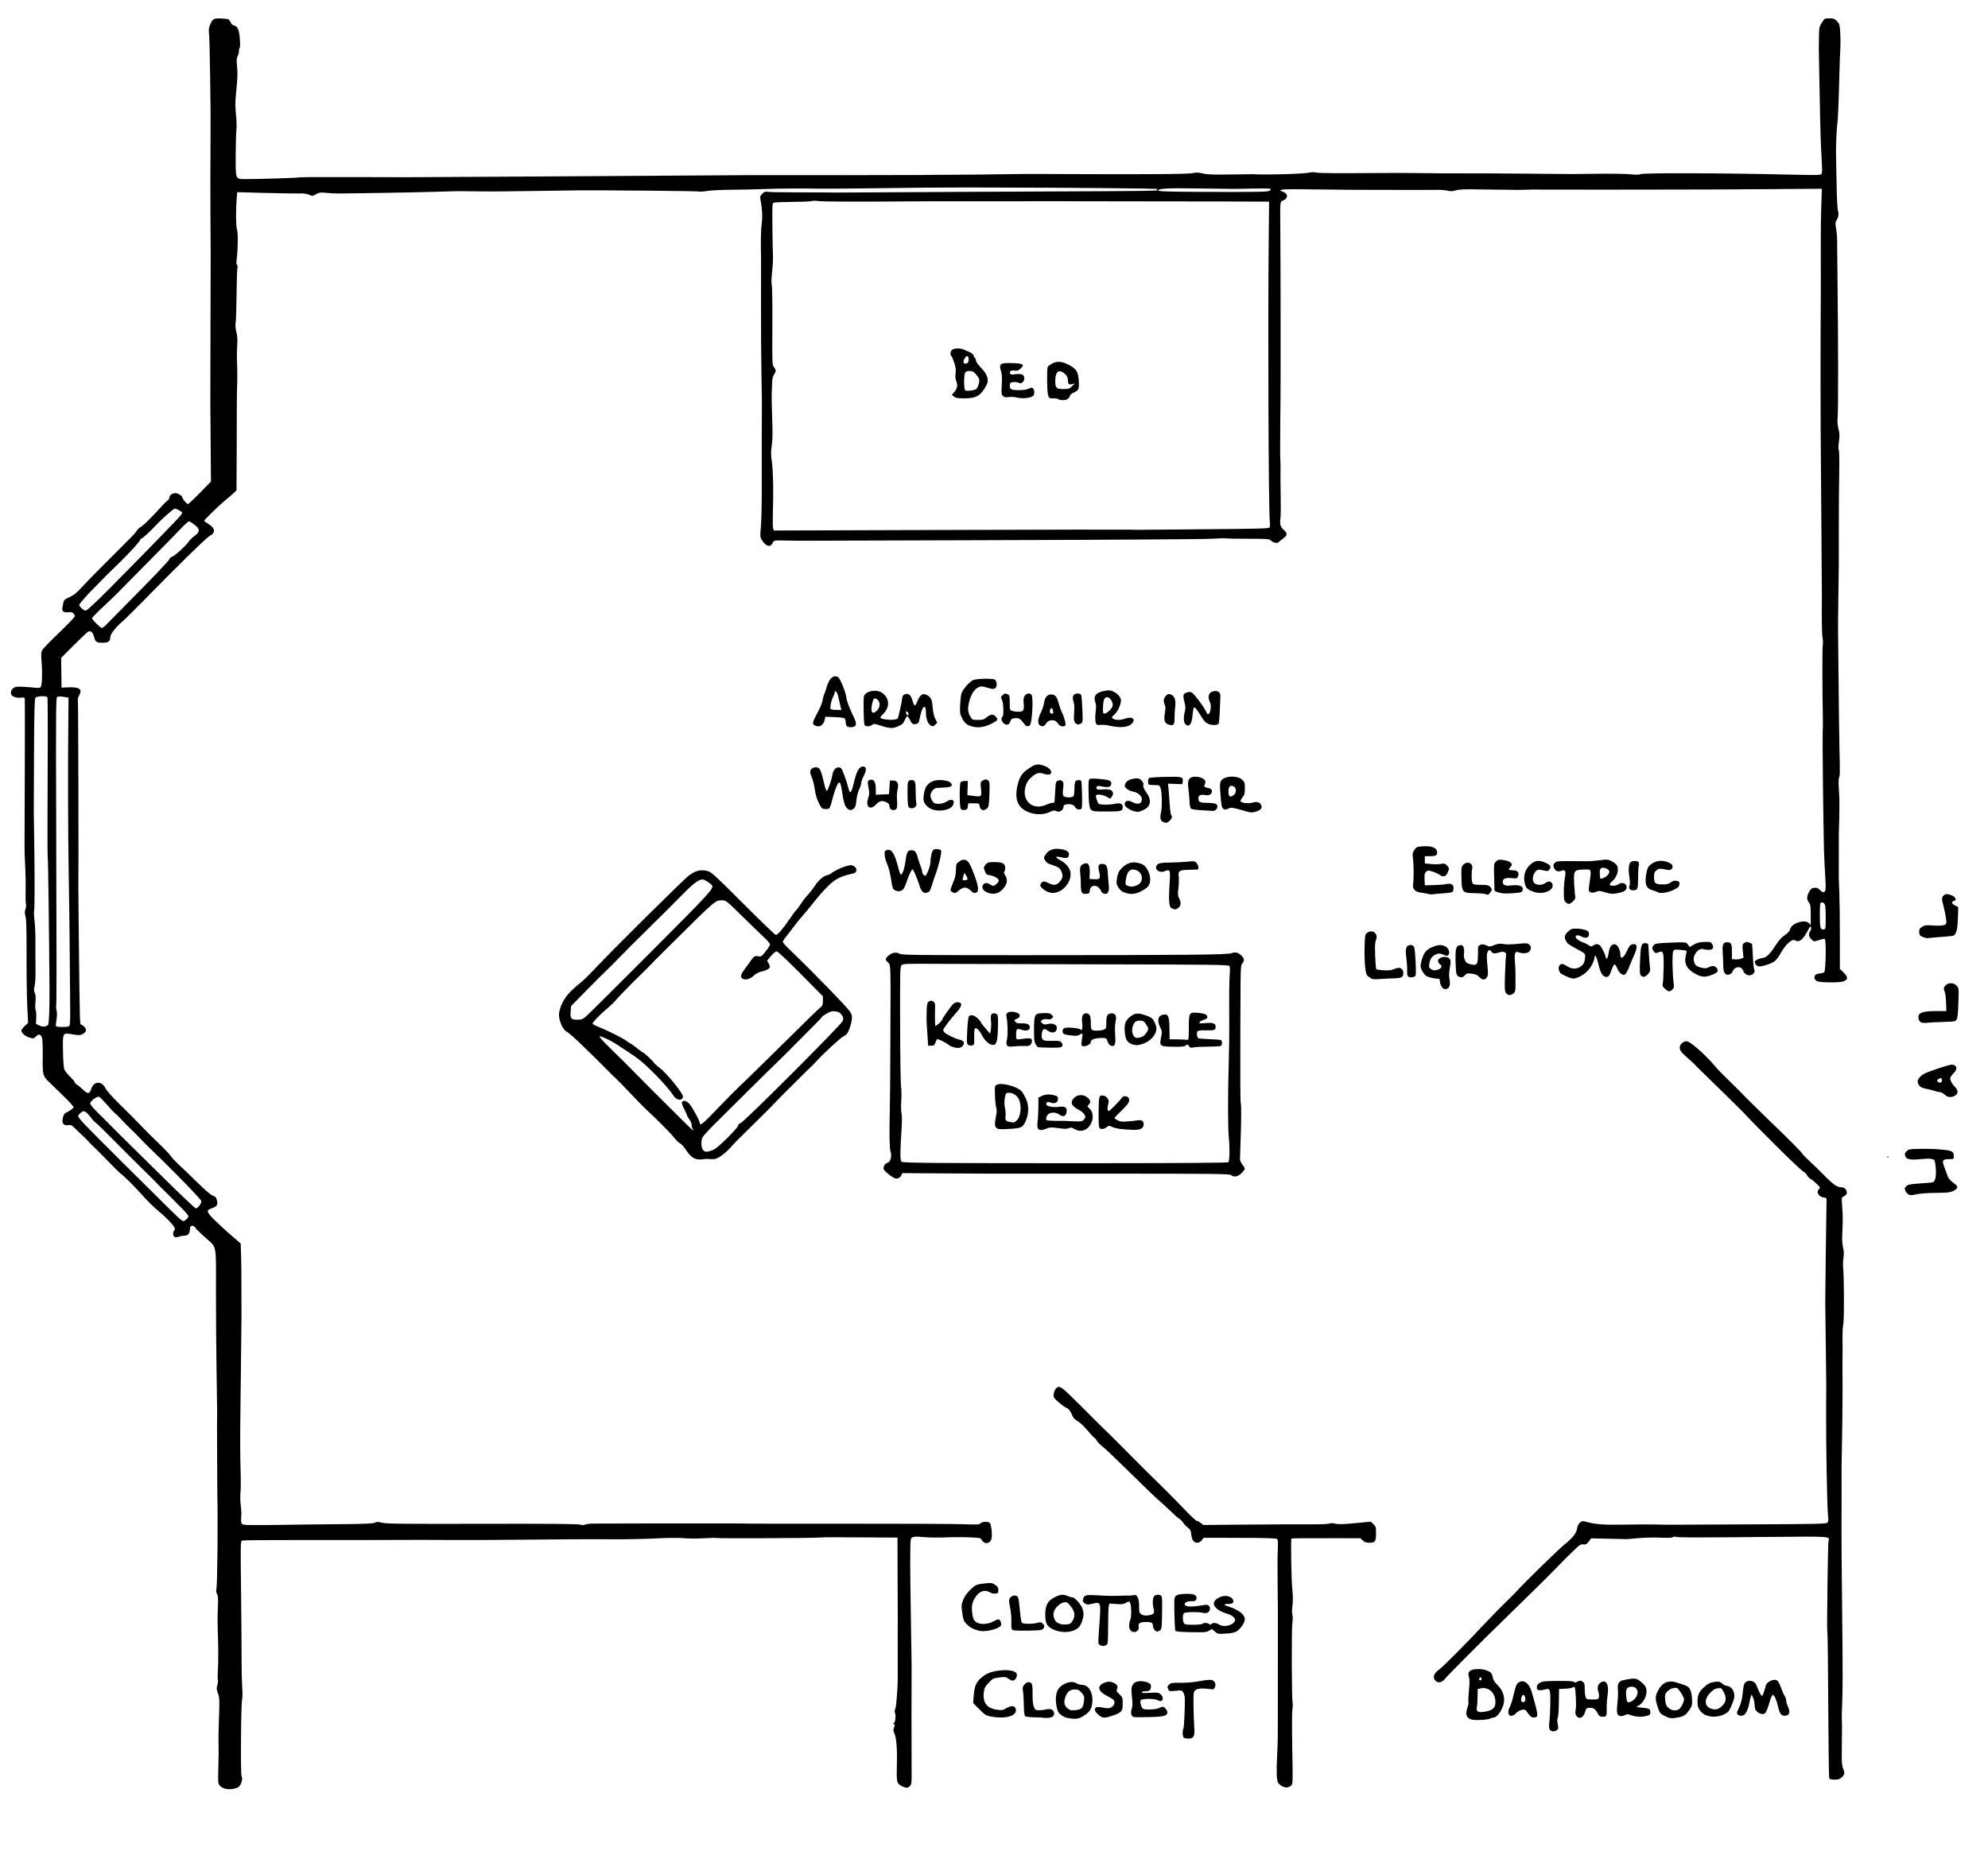 <?xml version="1.0" encoding="utf-8"?>
<svg xmlns="http://www.w3.org/2000/svg" version="1.1" viewBox="0 0 1920 1792">
	<title>A plan of a bedroom. In the center of the room is a knee-hole desk and a chair labelled “arm chair in which Chester was shot.” The bed is against one wall, and on the opposite wall are doors leading to a closet and a bathroom.</title>
	<path d="m217.87 1727.8c-2.053-0.394-4.276-1.602-5.443-2.959-1.91-2.22-1.959-2.747-1.556-16.613 0.359-12.325 0.389-18.802 0.144-31.262-0.026-1.331 0.219-10.207 0.544-19.725 0.535-15.644 0.434-17.72-1.052-21.63-1.395-3.67-1.487-4.854-0.612-7.819 0.567-1.922 0.797-4.165 0.509-4.985-0.288-0.82-0.243-5.752 0.099-10.96 0.342-5.209 0.387-17.787 0.099-27.952-0.597-21.128-0.596-20.663-0.098-33.004 0.281-6.974 0.067-9.725-0.874-11.215-0.875-1.385-1.047-2.96-0.578-5.281 0.926-4.579 1.485-66.116 0.834-91.758-0.092-3.631-0.169-18.086-0.171-32.124-2e-3 -14.038-0.049-26.909-0.104-28.604s-0.051-4.863 9e-3 -7.041c0.198-7.158 0.133-14.103-0.475-51.046-0.331-20.088-0.587-54.743-0.568-77.01 0.039-46.779 1.179-41.255-10.694-51.806-4.188-3.721-8.272-7.771-9.077-8.998-0.973-1.485-2.106-2.14-3.387-1.958-1.585 0.226-1.94 0.88-2.015 3.711-0.102 3.912-1.974 5.804-5.742 5.804-1.328 0-3.483 0.406-4.789 0.902-3.523 1.34-5.662 0.331-5.662-2.67 0-1.391 0.396-2.774 0.88-3.073 2.003-1.238 0.556-4.032-5.061-9.771-3.267-3.339-7.327-7.136-9.021-8.437-4.269-3.279-12.71-11.586-18.482-18.188-5.511-6.303-15.958-16.633-18.815-18.606-1.055-0.728-6.461-6.041-12.014-11.806-5.553-5.765-11.462-11.706-13.131-13.202-1.669-1.496-4.442-4.288-6.161-6.204-1.719-1.916-4.071-4.292-5.227-5.281-1.156-0.988-4.168-3.861-6.692-6.383-4.152-4.147-4.877-4.54-7.59-4.099-4.5 0.73-6.402-1.707-5.269-6.752 0.468-2.084 1.373-4.106 2.011-4.494 0.638-0.388 2.713-1.607 4.612-2.709 1.899-1.102 3.627-2.534 3.84-3.182 0.218-0.662-4.185-5.599-10.053-11.27-5.742-5.551-11.948-11.555-13.789-13.343-5.972-5.799-6.176-6.632-5.973-24.393 0.107-9.359-0.196-16.874-0.736-18.296-1.32-3.472-3.36-3.912-5.823-1.255-1.913 2.063-2.365 2.169-5.67 1.33-4.575-1.161-9.039-5.173-8.256-7.42 0.311-0.893 1.869-2.811 3.461-4.263l2.896-2.64-0.8-15.842c-0.44-8.713-0.75-30.892-0.689-49.286 0.081-24.231-0.191-34.579-0.985-37.562-0.857-3.218-0.868-4.813-0.048-7.297 0.577-1.748 0.788-3.856 0.469-4.683-0.319-0.827-0.488-5.662-0.375-10.745 0.213-9.576 0.034-18.535-0.642-32.124-0.482-9.693-0.468-0.048-0.119-84.05 0.162-38.967 0.13-71.37-0.071-72.007-0.26-0.823-1.317-0.997-3.658-0.602-2.115 0.357-4.434 0.079-6.484-0.777-2.656-1.11-3.192-1.774-3.192-3.955 0-1.756 0.735-3.199 2.226-4.372 1.917-1.508 3.232-1.701 9.461-1.388 3.979 0.2 9.231 0.605 11.67 0.901 3.203 0.388 4.704 0.206 5.403-0.656 1.334-1.645 1.754-13.48 0.857-24.174-0.612-7.294-0.506-9.357 0.584-11.441 0.732-1.399 8.098-9.01 16.368-16.914 8.271-7.904 15.038-15.002 15.038-15.773 0-2.844-2.535-4.467-6.206-3.975-4.418 0.593-6.371-0.88-5.714-4.306 0.264-1.375 0.711-3.7 0.995-5.166 0.433-2.241 1.381-3.06 5.941-5.137 4.248-1.935 6.889-4.078 12.17-9.876 3.71-4.073 11.172-11.761 16.583-17.086 5.411-5.325 13.267-13.201 17.458-17.503 4.191-4.302 10.095-10.243 13.121-13.203 3.025-2.96 5.501-5.855 5.501-6.433 0-0.579 2.079-2.446 4.621-4.15 2.541-1.704 8.779-7.719 13.862-13.367 5.083-5.648 10.132-10.856 11.221-11.573 1.089-0.717 1.98-2.184 1.98-3.261 0-1.947 2.981-4.001 5.806-4.001 2.19 0 6.516 2.599 6.516 3.916 0 1.569 4.239 6.646 5.549 6.646 0.545 0 5.758-4.882 11.583-10.849l10.592-10.849-0.272-34.697c-0.15-19.083-0.295-37.271-0.322-40.418-0.028-3.146 4e-3 -21.365 0.072-40.485 0.192-54.779 0.303-99.537 0.257-103.85-0.164-15.416-0.339-59.599-0.289-73.049 0.033-8.955 0.102-26.975 0.153-40.045 0.051-13.07 0.062-24.951 0.024-26.403s-0.246-17.294-0.462-35.204c-0.216-17.91-0.661-35.077-0.989-38.147-0.509-4.774-0.3-6.213 1.438-9.925 2.355-5.028 3.454-5.487 11.889-4.959 5.74 0.359 5.964 0.462 7.337 3.378 0.894 1.899 2.153 3.112 3.414 3.292 3.331 0.474 4.944 4.14 5.637 12.814 0.409 5.119 0.311 8.334-0.277 9.042-0.501 0.604-0.751 1.81-0.555 2.681 0.196 0.87-0.311 2.969-1.125 4.663-1.211 2.518-1.352 4.251-0.774 9.491 0.757 6.864 0.548 12.619-1.012 27.866-0.738 7.211-0.728 12.135 0.04 19.584 0.567 5.504 0.739 12.212 0.384 15.01-0.353 2.783-0.656 13.88-0.672 24.661-0.037 23.637-0.527 22.552 10.195 22.551 13.331-2e-3 50.036-1.171 50.758-1.617 0.391-0.242 16.115-0.392 34.941-0.334 18.826 0.058 37.002 0.086 40.391 0.06 5.756-0.043 17.359-0.011 28.604 0.077 2.662 0.021 46.03-0.22 96.372-0.536 113.49-0.712 233.67-1.459 235.43-1.463 0.726-2e-3 40.529 7e-3 88.451 0.02 47.922 0.013 106.14-0.239 129.38-0.56 52.124-0.719 43.978-0.67 83.61-0.504 83.169 0.35 121.56 0.081 125.94-0.883 3.568-0.786 5.629-0.722 10.121 0.316 4.386 1.013 10.241 1.229 26.324 0.971 11.375-0.183 21.079-0.309 21.563-0.28 13.681 0.803 50.047-0.277 55.447-1.647 1.452-0.368 4.224-0.349 6.161 0.044 3.356 0.681 17.378 0.776 65.568 0.447 11.86-0.081 29.088-0.017 38.285 0.142 9.197 0.159 26.623 0.252 38.725 0.207 12.102-0.045 39.825 0.09 61.608 0.3 21.783 0.21 40.595 0.376 41.805 0.368 1.21-8e-3 12.894-0.134 25.963-0.281 13.07-0.146 27.201 0.084 31.402 0.511 5.149 0.523 8.448 0.468 10.121-0.17 3.436-1.31 81.915-1.027 145.95 0.526 23.457 0.569 27.444 0.481 28.364-0.627 0.827-0.997 0.86-4.466 0.145-15.305-0.508-7.709-1.106-23.719-1.329-35.578-0.222-11.859-0.622-32.256-0.889-45.326-0.267-13.07-0.466-24.753-0.443-25.963 0.023-1.21 0.097-6.161 0.166-11.001 0.115-8.155 0.318-9.108 2.764-12.982 2.605-4.126 2.7-4.181 7.284-4.181 4.029 0 4.996 0.36 7.3 2.716 2.482 2.539 2.689 3.27 3.17 11.221 0.283 4.678 0.308 11.872 0.055 15.987-0.252 4.114-0.636 14.61-0.854 23.323-0.747 29.967-1.339 44.017-2.078 49.286-0.764 5.45-1.45 24.259-1.14 31.244 0.097 2.178 0.327 14.06 0.511 26.403 0.19 12.718 0.75 23.745 1.292 25.449 1.046 3.285 0.56 6.441-1.475 9.583-1.102 1.701-1.152 2.976-0.31 7.921 0.551 3.241 0.982 7.082 0.956 8.534-0.026 1.452 0.164 19.868 0.422 40.925 0.721 58.786 0.786 127.48 0.126 133.19-0.407 3.523-0.159 6.863 0.791 10.653 1.133 4.516 1.215 6.742 0.452 12.226-0.568 4.083-0.621 7.317-0.135 8.269 0.444 0.869 0.622 10.551 0.402 21.806-0.217 11.133-0.384 32.322-0.371 47.086 0.038 41.47 0.02 44.344-0.456 74.369-0.246 15.49-0.372 29.946-0.28 32.124 0.092 2.178 0.316 23.367 0.499 47.086 0.183 23.719 0.551 52.829 0.818 64.688 0.59 26.179 0.582 26.79-0.421 29.426-0.476 1.252-0.486 6.328-0.026 12.523 0.635 8.551 0.606 18.175-0.127 40.782-0.024 0.726-0.041 10.429-0.04 21.563 0 11.133 0 21.233-0.01 22.443s0.223 7.349 0.512 13.642c0.289 6.293 0.525 25.428 0.526 42.523l7e-4 31.082 3.532 3.497c4.666 4.619 4.594 6.8-0.284 8.654-3.495 1.329-22.49 1.18-25.228-0.198-3.235-1.629-3.495-5.626-0.441-6.787 1.274-0.484 3.232-0.881 4.351-0.881 1.119 0 2.494-0.553 3.054-1.228 1.489-1.794 1.892-31.37 0.435-31.929-0.591-0.227-2.908 0.21-5.149 0.97-5.314 1.804-5.484 1.784-8.014-0.946-2.487-2.684-2.713-4.808-0.818-7.699 0.771-1.177 1.081-2.72 0.73-3.636-0.504-1.313-0.93-0.972-2.44 1.951-5.198 10.062-8.712 13.037-12.808 10.845-1.496-0.801-2.311-0.745-3.822 0.258-3.885 2.58-6.569 5.693-10.058 11.666-4.556 7.801-5.762 8.839-13.317 11.467-7.006 2.437-9.963 2.172-11.419-1.022-0.84-1.844-0.683-2.313 1.176-3.532 1.18-0.773 3.741-1.619 5.691-1.881 4.053-0.544 7.393-3.857 13.553-13.448 2.384-3.711 5.216-6.751 8.063-8.655 2.783-1.86 4.626-3.819 5.036-5.352 0.822-3.073 3.178-5.202 7.436-6.721 4.888-1.743 8.786-1.569 10.84 0.485l1.76 1.76v-9.762c0-8.43-0.24-10.068-1.76-12-2.284-2.903-2.207-5.998 0.257-10.361 1.652-2.925 2.509-3.565 5.074-3.782 2.376-0.201 3.571 0.254 5.192 1.98 1.158 1.233 2.583 2.242 3.165 2.242 2.656 0 2.957-2.232 2.081-15.443-0.48-7.238-1.017-18.507-1.195-25.042-0.648-23.844-1.575-106.26-1.277-113.53 0.168-4.114 0.261-9.659 0.206-12.322-0.546-26.376-0.644-68.932-0.165-71.729 0.331-1.936 0.252-5.385-0.177-7.664-0.626-3.332-0.905-20.452-0.62-38.101 0.033-2.022-0.718-105.63-1.195-165.02-0.106-13.217-0.154-80.259-0.063-88.451 0.231-20.812 0.336-69.786 0.188-87.131-0.091-10.649 0.104-27.386 0.435-37.192l0.601-17.83-46.957 0.359c-39.441 0.301-87.219 0.512-99.324 0.438-1.694-0.01-28.428 0.024-59.407 0.077-30.98 0.053-59.496 0.034-63.368-0.043-7.408-0.146-13.503-0.084-19.362 0.197-3.372 0.162-6.132 0.147-15.842-0.084-2.42-0.058-5.193-0.068-6.161-0.022s-10.077-0.077-20.242-0.271c-14.166-0.271-19.482-0.063-22.763 0.89-3.343 0.971-5.174 1.032-8.361 0.283-2.244-0.528-7.249-0.871-11.121-0.762s-22.883 0.13-42.245 0.046c-19.362-0.084-36.392-0.117-37.845-0.074-1.452 0.043-17.789-0.132-36.305-0.388-33.161-0.459-37.456-0.148-31.088 2.256 5.165 1.95 5.08 6.552-0.156 8.495-2.788 1.034-2.728 0.265-2.443 31.745 0.274 30.259 0.387 148.81 0.152 159.74-0.125 5.809-0.227 16.898-0.227 24.643s-0.033 17.844-0.071 22.443c-0.039 4.599 0.046 10.341 0.189 12.762 0.143 2.42 0.19 7.173 0.105 10.561-0.085 3.388 0 14.082 0.19 23.763s0.072 19.394-0.262 21.585c-0.809 5.3 0.107 8.287 3.389 11.048 3.577 3.01 3.431 5.031-0.582 8.027-1.815 1.356-3.852 2.989-4.527 3.629-1.513 1.435-5.135 0.659-7.583-1.624-1.625-1.515-3.44-1.65-22.234-1.65-11.256 0-20.757-0.177-21.114-0.394-0.357-0.216-6.986-0.032-14.73 0.411-7.745 0.443-99.034 1.035-202.87 1.315-103.83 0.281-190.17 0.546-191.86 0.59-1.694 0.043-7.437-0.019-12.762-0.138-14.781-0.331-14.287-0.405-15.582 2.306-2.206 4.617-6.515 3.395-10.442-2.96-1.65-2.669-1.706-3.506-0.867-12.82 0.494-5.48 0.879-22.638 0.856-38.128-0.053-36.02 0.021-80.712 0.136-81.85 0.049-0.484-0.145-12.366-0.431-26.403-0.286-14.038-0.48-44.138-0.431-66.888 0.049-22.751 0.06-42.751 0.025-44.446-0.373-17.997-0.152-29.717 0.663-35.204 0.922-6.207 0.478-14.265-1.294-23.491-0.439-2.283-0.101-3.246 1.804-5.151 1.963-1.963 2.87-2.261 5.593-1.838 1.788 0.278 13.745 0.494 26.573 0.481s26.293 0.038 29.924 0.114c3.63 0.076 7.789 0.126 9.241 0.11 13.248-0.144 223.87-1.212 261.1-1.324 26.462-0.08 48.409-0.442 48.773-0.805 0.363-0.363 0.386-0.935 0.051-1.27-0.335-0.335-23.273-0.747-50.973-0.914-27.7-0.167-51.749-0.336-53.444-0.375-2.772-0.064-38.85-0.174-78.77-0.241-22.224-0.037-48.964 0.199-102.53 0.907-17.184 0.227-35.798 0.334-41.365 0.237-18.528-0.321-37.24-0.178-52.807 0.403-8.471 0.316-22.729 0.618-31.684 0.67-8.955 0.052-19.341 0.581-23.081 1.174-3.739 0.594-7.225 0.816-7.745 0.494-0.71-0.439-90.98-1.297-115.71-1.1-1.936 0.015-21.541 0.29-43.565 0.611-22.025 0.321-41.827 0.521-44.006 0.445-2.178-0.076-5.743-0.106-7.921-0.068s-7.327-6e-3 -11.441-0.099c-8.682-0.195-13.854-0.109-36.085 0.606-14.593 0.469-73.593 1.484-89.331 1.537-3.388 0.011-8.877-0.266-12.197-0.617-5.321-0.563-6.451-0.405-9.537 1.33-3.373 1.896-3.621 1.914-6.741 0.507-2.276-1.027-5.197-1.398-9.825-1.249-3.622 0.116-18.503-0.118-33.069-0.522l-26.484-0.733-0.58 6.856c-0.861 10.187-0.702 26.398 0.285 28.994 1.216 3.199 1.029 19.199-0.353 30.145-0.273 2.161-0.081 3.941 0.462 4.277 0.525 0.325 0.679 1.571 0.354 2.867-0.316 1.261-0.693 13.198-0.837 26.527-0.144 13.329-0.553 25.486-0.91 27.014-0.401 1.719-0.121 4.909 0.735 8.361 1.015 4.097 1.23 7.571 0.805 13.063-0.318 4.114-0.429 10.451-0.247 14.082 0.417 8.317 0.463 18.886 0.115 26.843-0.148 3.388-0.249 11.111-0.225 17.162 0.024 6.051-0.039 26.97-0.14 46.488l-0.184 35.486-3.545 3.239c-1.95 1.781-5.295 4.625-7.434 6.319-4.655 3.687-20.265 18.841-20.265 19.673 0 0.322 1.94 1.779 4.31 3.238 6.533 4.02 6.945 8.348 1.082 11.377-3.112 1.608-30.659 28.566-63.498 62.14-8.966 9.166-18.604 18.646-21.419 21.066-6.24 5.365-11.126 11.817-11.126 14.692 0 3.902-1.812 5.233-7.248 5.323-5.941 0.099-7.205-0.783-8.502-5.932-0.997-3.958-3.006-5.856-5.327-5.032-0.701 0.249-6.92 6.103-13.819 13.009l-12.544 12.556 0.177 14.376 0.177 14.376 5.721-0.275c11.472-0.552 14.762 1.675 11.314 7.659-1.081 1.877-1.536 3.836-1.226 5.281 0.389 1.813 0.787 169.59 0.428 180.08-0.05 1.452 0.16 23.829 0.467 49.726 1.062 89.785 0.817 82.057 2.64 83.112 5.332 3.082 5.731 6.589 1.027 9.021-2.393 1.237-3.571 1.274-9.572 0.3-9.964-1.618-9.668-2.13-9.371 16.205 0.153 9.464 0.652 16.03 1.349 17.754 0.608 1.505 3.104 4.652 5.546 6.992 2.442 2.341 4.44 4.758 4.44 5.373 0 0.615 0.891 1.573 1.98 2.131s3.791 2.764 6.004 4.904c4.744 4.588 6.344 4.416 8.016-0.858 2.354-7.425 10.159-7.748 13.609-0.564 1.22 2.541 6.339 8.28 14.492 16.25 6.933 6.777 14.995 14.864 17.916 17.972 2.921 3.108 7.885 8.16 11.031 11.228 3.146 3.068 8.456 8.248 11.8 11.512s7.025 7.303 8.181 8.976c1.156 1.673 4.757 5.469 8.003 8.436 3.245 2.966 11.163 10.582 17.595 16.923 7.546 7.44 12.769 11.884 14.725 12.53 2.491 0.822 3.2 1.631 3.985 4.545 1.16 4.306-0.016 6.02-5.334 7.775-5.427 1.791-4.758 3.756 4.212 12.378 4.246 4.081 9.889 9.29 12.542 11.575 2.652 2.285 6.325 5.454 8.162 7.041l3.341 2.886 0.386 11.001c0.213 6.051 0.356 17.338 0.319 25.083-0.037 7.745-0.012 17.844 0.055 22.443s0.081 9.351 0.032 10.561c-0.049 1.21-0.218 17.052-0.376 35.204-0.157 18.152-0.488 46.866-0.735 63.808-0.247 16.942-0.17 38.81 0.17 48.594 0.34 9.785 0.334 20.478-0.013 23.763-0.347 3.285-0.268 8.745 0.176 12.133 0.444 3.388 0.74 7.151 0.656 8.361-0.624 9.081-0.435 9.948 2.329 10.707 1.452 0.399 15.314 0.502 30.804 0.23 15.49-0.272 42.817-0.606 60.728-0.742 24.864-0.188 33.145-0.524 35.02-1.418 2.053-0.979 3.208-0.971 7.041 0.048 3.793 1.008 20.469 1.183 96.463 1.011 64.551-0.146 92.744 0.077 94.789 0.752 1.966 0.649 3.444 0.676 4.552 0.083 0.902-0.483 4.189-0.96 7.304-1.06 4.52-0.145 135.45-0.249 142.08-0.112 12.415 0.256 44.15 0.323 115.29 0.245 46.954-0.052 92.31 0.162 100.79 0.475 13.621 0.502 15.559 0.402 16.61-0.865 1.297-1.562 6.741-1.935 8.843-0.605 1.502 0.95 2.748 11.016 1.886 15.232-1.058 5.175-7.145 6.103-9.502 1.449-1.027-2.028-1.515-2.126-12.762-2.553-6.432-0.244-16.645-0.207-22.695 0.083-6.051 0.29-14.962 0.176-19.802-0.254-10.321-0.916-12.55-0.534-13.254 2.269-0.761 3.033-0.727 29.888 0.097 76.236 0.4 22.509 0.709 42.707 0.687 44.886-0.129 12.791-0.132 88.986 0 100.96 0.146 13.632 0.066 14.357-1.785 16.214-1.753 1.76-2.26 1.848-5.333 0.927-1.868-0.56-4.261-1.937-5.317-3.061-1.933-2.058-2.102-4.077-1.748-20.869 0.323-15.346-0.638-24.752-3.002-29.359-0.561-1.094-0.479-2.505 0.248-4.262 0.897-2.166 0.87-2.764-0.153-3.411-0.792-0.501-0.862-0.79-0.194-0.799 1.414-0.019 2.359-6.956 1.32-9.695-0.581-1.532-0.49-2.874 0.298-4.418 0.986-1.931 2.528-23.694 2.275-32.106-0.044-1.452-0.044-9.769-2e-3 -18.482 0.043-8.713 0.031-17.03-0.026-18.482-0.057-1.452-0.051-5.017 0.014-7.921 0.065-2.904 0.088-7.657 0.051-10.561-0.037-2.904-0.113-21.561-0.168-41.458l-0.1-36.178-32.718-0.183c-38.865-0.218-34.329-0.24-44.6 0.216-12.527 0.556-96.538 0.865-97.392 0.359-0.407-0.241-5.871-0.128-12.141 0.253-6.27 0.381-14.932 0.361-19.248-0.044-4.316-0.405-14.83-0.392-23.364 0.028-18.69 0.921-34.155 1.176-58.202 0.963-9.923-0.088-39.429 0.077-65.568 0.368-26.139 0.29-60.2 0.453-75.689 0.362-15.49-0.091-29.352-0.143-30.804-0.116-6.547 0.123-103.02 0.255-135.59 0.184-19.874-0.043-36.835 0.191-37.69 0.519-1.47 0.564-1.524 3.2-0.979 48.223 0.317 26.195 0.546 55.548 0.509 65.229-0.037 9.681 0.23 22.077 0.593 27.545 0.363 5.469 0.357 10.762-0.013 11.763-1.151 3.112-1.687 72.737-0.576 74.813 1.505 2.813-0.609 9.315-3.506 10.779-3.234 1.635-7.869 2.18-11.925 1.402zm-37.485-550.48c1.915-2.038 1.953-2.295 0.638-4.302-0.769-1.174-6.952-7.624-13.74-14.334-6.788-6.71-12.778-12.666-13.312-13.235-3.549-3.78-8.01-8.237-18.034-18.02-6.274-6.123-18.056-17.888-26.18-26.145-8.125-8.256-15.877-15.799-17.228-16.76-1.351-0.962-3.556-3.337-4.901-5.277-1.345-1.941-3.422-4.169-4.617-4.951-1.977-1.296-2.36-1.299-4.279-0.041-1.159 0.759-2.552 2.212-3.096 3.228-0.905 1.691 2.461 5.283 39.799 42.465 22.433 22.34 42.964 42.692 45.623 45.227s7.014 6.784 9.676 9.443c2.662 2.659 5.465 4.842 6.227 4.852 0.763 0.011 2.303-0.957 3.423-2.149zm12.187-12.759c1.059-1.433 1.926-3.38 1.926-4.326 0-1.545-27.642-30.025-47.585-49.028-3.598-3.428-8.918-8.775-11.822-11.882-2.905-3.107-6.865-7.077-8.801-8.823-1.936-1.746-5.896-5.75-8.801-8.898-2.904-3.148-5.875-6.076-6.601-6.507-0.726-0.43-4.044-3.951-7.373-7.824s-6.772-7.389-7.652-7.814c-2.009-0.971-8.738 4.05-8.738 6.519 0 0.906 3.56 5.1 7.97 9.387 4.384 4.262 10.622 10.484 13.862 13.828 3.24 3.343 9.852 9.94 14.692 14.659 4.841 4.719 21.252 20.895 36.469 35.946 15.218 15.052 28.312 27.366 29.098 27.366s2.296-1.172 3.356-2.605zm-146.21-174.44c0.949-0.788 1.559-15.096 1.44-33.746-0.343-53.382-1.283-126.65-1.632-127.22-0.253-0.41-0.376-16.509-0.273-35.776 0.32-60.059 0.313-118.59-0.015-119.74-0.483-1.693-10.173-1.46-11.616 0.279-0.904 1.089-1.202 12.418-1.417 53.907-0.15 28.89-0.25 54.112-0.222 56.048 0.028 1.936 0.223 15.006 0.433 29.044 0.524 35.019 0.464 63.71-0.139 66.952-0.277 1.487-0.074 5.785 0.449 9.551 0.524 3.766 0.906 13.441 0.85 21.499-0.056 8.058-0.02 19.696 0.081 25.862 0.104 6.383-0.267 13.015-0.863 15.402-0.849 3.404-0.815 4.727 0.183 7.039 0.891 2.064 1.059 4.486 0.611 8.801-0.341 3.288-0.256 6.633 0.191 7.47 0.445 0.834 0.702 4.2 0.571 7.481l-0.238 5.964 3.08 1.56c3.07 1.555 6.374 1.409 8.528-0.379zm20.389 1.116c0.955-0.605 1.157-4.686 1.012-20.449-0.099-10.831-0.299-34.941-0.443-53.577s-0.583-52.301-0.974-74.809c-0.664-38.205-0.808-99.778-0.345-147.86l0.199-20.683-4.906-0.797c-3.529-0.573-5.26-0.504-6.164 0.247-1.083 0.899-1.2 17.946-0.844 122.69 0.459 134.71 0.444 175.9-0.063 176.4-0.187 0.187 0.021 1.942 0.461 3.901 0.511 2.276 0.459 5.443-0.145 8.774-0.52 2.867-0.705 5.601-0.412 6.076 0.655 1.06 10.974 1.126 12.624 0.081zm1696.5-105.5c-0.038-9.549-0.305-11.936-1.472-13.102-0.784-0.784-2.051-1.187-2.815-0.894-1.168 0.448-1.388 2.392-1.388 12.266 0 12.349 0.521 14.151 3.95 13.659 1.675-0.24 1.768-0.884 1.725-11.929zm-1660.4-282.57c1.758-1.85 15.87-16.174 31.36-31.831 15.49-15.656 28.639-29.588 29.221-30.96s1.643-2.494 2.358-2.494c1.839 0 13.113-9.993 16.043-14.22 1.347-1.944 4.154-4.708 6.238-6.141 3.713-2.554 4.716-4.98 3.108-7.509-1.118-1.757-7.422-6.454-8.662-6.454-0.649 0-4.06 3.053-7.58 6.785-3.52 3.732-18.084 18.577-32.364 32.99-14.28 14.413-27.382 27.697-29.116 29.52-1.734 1.823-7.972 7.803-13.862 13.288-5.89 5.486-10.709 10.423-10.709 10.971 0 1.445 8.069 9.419 9.532 9.419 0.68 0 2.675-1.514 4.434-3.364zm2.114-33.891c27.869-27.988 67.107-68.281 69.276-71.137 0.977-1.286 1.776-2.579 1.776-2.873 0-0.863-5.593-4.022-7.129-4.026-1.16-3e-3 -12.461 9.88-17.514 15.316-5.75 6.185-12.959 12.928-14.263 13.342-0.868 0.276-1.579 0.86-1.579 1.299 0 1.339-9.817 12.21-19.838 21.966-5.22 5.083-10.714 10.435-12.209 11.895-1.495 1.459-4.601 4.628-6.902 7.041-2.301 2.413-5.017 5.179-6.035 6.148-4.716 4.486-13.983 15.038-13.983 15.921 0 1.732 4.252 5.642 6.136 5.642 1.203 0 8.746-6.956 22.265-20.533zm985.49-57.701c2.662 0.13 7.613 0.2 11.001 0.155 3.388-0.045 32.656-0.291 65.039-0.547 47.361-0.374 59.024-0.692 59.625-1.625 0.41-0.638 0.524-3.338 0.253-6-1.259-12.371-1.911-189.94-1.016-276.51l0.334-32.281-52.877-0.194c-49.242-0.181-253.54-0.3-274.22-0.161-78.445 0.53-103.21 0.461-109.37-0.307-2.306-0.288-4.88-0.219-5.721 0.151-0.841 0.371-9.053 0.715-18.25 0.764-9.197 0.049-17.35 0.397-18.118 0.774-1.231 0.604-1.366 3.407-1.145 23.749 0.138 12.685 0.381 25.242 0.54 27.905 0.159 2.662-0.207 9.387-0.814 14.944-0.704 6.446-0.818 11.225-0.314 13.202 0.435 1.704 0.682 19.655 0.551 39.891-0.218 33.521-0.106 36.965 1.258 38.725 2.401 3.097 2.503 4.41 0.563 7.178-1.276 1.819-1.887 4.209-2.025 7.921-0.109 2.924-0.304 7.692-0.432 10.596-0.128 2.904 0.078 13.828 0.459 24.275 0.504 13.834 0.394 20.938-0.404 26.149-0.902 5.894-0.875 8.75 0.152 16.21 1.236 8.976 1.578 28.377 0.89 50.421-0.197 6.293-0.067 12.347 0.289 13.453l0.647 2.012 169.13-0.542c93.023-0.298 171.31-0.436 173.97-0.305zm-68.208-125.95c-0.299-0.484-2.482-0.88-4.851-0.88-4.228 0-4.324-0.061-5.224-3.3-1.038-3.738-1.242-25.659-0.253-27.173 0.356-0.544 2.033-1.83 3.727-2.857 4.693-2.846 10.015-2.495 16.815 1.108 7.267 3.851 8.889 6.542 9.414 15.616 0.448 7.737-0.136 9.047-4.924 11.049-1.594 0.666-3.14 1.892-3.434 2.724-1.161 3.278-3.151 4.593-6.953 4.593-2.075 0-4.017-0.396-4.316-0.88zm13.058-12.494 2.784-2.682-2.777 0.598c-3.224 0.695-3.829 0.037-3.993-4.337-0.091-2.415-0.831-3.784-3.143-5.814-5.397-4.739-8.972-1.99-8.997 6.918-0.019 6.929 0.945 7.927 7.695 7.966 5.119 0.029 5.907-0.218 8.431-2.649zm-113.95 9.928-2.078-1.685 1.838-2.055c3.331-3.724 4.122-6.989 2.585-10.666-0.963-2.305-1.198-4.637-0.803-7.994 0.428-3.646 0.11-6.081-1.38-10.559-1.065-3.201-2.302-6.047-2.749-6.322-1.264-0.781-0.954-4.464 0.474-5.65 2.269-1.883 7.88-2.108 11.573-0.464 1.883 0.838 4.707 2.088 6.276 2.778 1.727 0.759 3.067 2.107 3.396 3.416 0.299 1.189 0.896 2.162 1.327 2.162 0.432 0 0.785 0.947 0.785 2.103 0 1.363 1.681 3.811 4.776 6.956 6.073 6.171 8.017 11.98 5.55 16.583-5.72 10.671-9.734 13.082-21.777 13.082-6.292 0-8.1-0.311-9.794-1.685zm21.577-7.321c1.757-1.757 3.392-7.449 2.735-9.52-0.32-1.008-1.776-3.192-3.235-4.854-2.163-2.463-3.283-3.023-6.052-3.023-2.459 0-3.65 0.471-4.309 1.702-1.339 2.502-1.185 16.511 0.189 17.127 1.84 0.826 9.434-0.194 10.673-1.433zm-8.764-24.972c1.731-0.664 1.903-6.122 0.213-6.771-1.45-0.556-4.45 4.248-3.766 6.03 0.532 1.385 1.4 1.567 3.553 0.74zm46.718 32.973c-1.452-0.407-4.452-0.503-6.665-0.214-3.192 0.416-4.356 0.194-5.623-1.073-1.411-1.411-1.538-2.659-1.084-10.674 0.374-6.606 0.172-10.209-0.743-13.237-2.245-7.432-0.95-8.254 12.23-7.765 9.369 0.348 10.767 1.45 6.624 5.224-2.2 2.004-3.29 2.399-5.502 1.995-3.383-0.618-5.423 0.507-4.636 2.558 0.49 1.278 1.312 1.417 5.36 0.912 5.931-0.741 8.399 0.38 8.399 3.812 0 3.465-2.767 5.851-5.245 4.525-1.029-0.551-3.339-0.879-5.134-0.73-2.844 0.236-3.3 0.589-3.547 2.744-0.473 4.124 1.047 5.007 8.617 5.007 4.454 0 7.766-0.483 9.606-1.401 2.226-1.11 3.075-1.179 4.096-0.332 1.366 1.133 1.707 4.992 0.596 6.739-1.696 2.667-10.994 3.69-17.351 1.91zm245.46-199.58c0.933-0.774 1.154-1.455 0.586-1.806-0.501-0.31-8.342-0.406-17.424-0.214-19.975 0.423-13.733 0.437-52.157-0.115-30.708-0.441-38.725-0.012-38.725 2.072 0 0.953 19.001 1.305 70.493 1.305 29.472 0 35.991-0.218 37.226-1.242zm11.976 1541.2c-1.694-0.858-3.572-2.599-4.175-3.869-1.245-2.623-1.459-10.543-0.699-25.855 0.75-15.104 0.716-11.43 0.699-75.249-0.01-32.19 0.018-59.914 0.056-61.608 0.04-1.694-0.085-14.368-0.277-28.164-0.192-13.796-0.129-29.14 0.14-34.098 0.383-7.055 0.225-9.234-0.726-10.024-0.866-0.719-11.246-1.029-36.054-1.077l-34.839-0.068-1.742 2.391c-2.11 2.897-5.878 3.191-8.187 0.639-0.899-0.993-1.769-3.667-2.01-6.177-0.366-3.805-0.876-4.783-3.643-6.974-1.77-1.402-3.73-3.506-4.356-4.676-0.626-1.17-2.197-2.757-3.49-3.527-1.293-0.77-5.323-4.302-8.956-7.85-3.632-3.548-8.617-8.115-11.076-10.151-2.459-2.035-14.608-13.719-26.998-25.963-12.39-12.245-24.575-23.845-27.078-25.779-2.503-1.934-5.116-4.607-5.805-5.941-0.69-1.333-1.566-2.424-1.947-2.424s-3.467-3.267-6.858-7.261c-3.404-4.01-7.714-8.067-9.626-9.061-1.994-1.037-3.94-2.902-4.592-4.401-2.526-5.812-3.458-7.061-6.25-8.386-1.605-0.761-5.097-3.325-7.76-5.697-4.587-4.086-4.817-4.491-4.386-7.705 0.25-1.866 1.144-4.154 1.986-5.085 3.446-3.808 4.872-2.791 26.317 18.771 11.193 11.254 21.322 21.298 22.51 22.319s9.349 9.14 18.138 18.042c8.789 8.902 16.512 16.667 17.162 17.255 1.244 1.124 8.796 8.568 22.746 22.418 4.599 4.566 12.784 12.932 18.189 18.59 5.405 5.659 10.402 10.289 11.103 10.289 0.701 0 2.408 0.891 3.792 1.98l2.518 1.98 44.467-0.377c24.457-0.207 51.3-0.317 59.652-0.243 8.352 0.074 16.198-0.251 17.437-0.722 1.497-0.569 3.517-0.538 6.025 0.094 2.862 0.721 7.449 0.603 18.993-0.486l15.219-1.436 2.515 2.41c2.29 2.194 2.516 2.953 2.516 8.464 0 8.289-0.76 9.459-6.146 9.459-3.376 0-4.837-0.476-6.665-2.17l-2.341-2.17-23.008-0.043c-33.128-0.062-43.153 0.031-43.526 0.404-0.773 0.773-0.115 40.426 0.811 48.864 0.709 6.462 0.751 11.226 0.138 15.842-0.527 3.975-0.562 7.441-0.086 8.713 0.467 1.249 0.464 4.666-0.01 8.361-0.851 6.673-0.638 72.817 0.248 76.877 0.29 1.331 0.193 4.205-0.216 6.386-0.409 2.181-0.454 19.211-0.098 37.845 0.589 30.908 0.518 34.01-0.814 35.364-2.299 2.339-5.529 2.684-8.94 0.956zm528.39-7.474c-0.365-0.59-0.805-30.393-0.978-66.228s-0.488-68.126-0.698-71.756c-0.543-9.371-0.541-7.224-0.049-50.454 0.247-21.699 0.697-40.233 1-41.187 1.383-4.358 2.412-4.289-55.794-3.75-74.378 0.688-88.139 0.684-91.356-0.028-1.677-0.371-3.006-0.244-3.356 0.323-0.388 0.628-4.262 0.768-11.745 0.423-6.194-0.285-15.868-0.063-21.727 0.499-5.809 0.557-10.957 0.972-11.441 0.921-0.484-0.051-8.29-0.237-17.348-0.413l-16.467-0.321-2.325 3.049c-1.943 2.547-2.805 3.007-5.241 2.797-2.519-0.217-3.674 0.475-8.491 5.094-5.295 5.077-12.716 12.483-16.871 16.837-6.236 6.535-29.736 29.79-47.342 46.849-24.792 24.021-58.148 57.467-61.223 61.388-2.913 3.714-7.395 4.02-9.6 0.655-1.994-3.043-0.373-6.765 4.39-10.079 3.652-2.542 26.418-25.503 45.861-46.254 5.809-6.199 14.119-14.674 18.468-18.832 4.349-4.158 9.101-8.931 10.561-10.607 5.981-6.867 40.086-40.163 46.22-45.124 7.975-6.45 11.454-10.964 12.087-15.68 0.555-4.136 3.936-7.412 6.802-6.593 10.514 3.006 18.115 3.649 38.318 3.245 11.376-0.228 25.633-0.282 31.684-0.12 6.051 0.162 12.982 0.26 15.402 0.217 2.42-0.042 36.763-0.21 76.318-0.372 62.527-0.257 72.08-0.467 73.162-1.615 0.983-1.042 1.094-2.654 0.53-7.656-0.89-7.885-2.013-71.365-1.795-101.48 0.089-12.344 0.149-23.433 0.133-24.643-0.22-16.601-0.952-76.241-0.972-79.21-0.039-5.565 1.041-91.022 1.218-96.372 0.141-4.276 0.07-4.409-2.495-4.694-4.99-0.555-7.768-5.14-4.87-8.039 1.548-1.548 1.465-1.731-2.486-5.532-2.248-2.162-4.777-4.171-5.622-4.465s-2.321-1.827-3.282-3.406c-0.961-1.58-2.407-3.104-3.215-3.387-2.569-0.901-38.57-36.364-60.399-59.495-1.474-1.562-28.835-28.356-38.655-37.853-2.579-2.494-5.323-5.267-6.099-6.161-0.775-0.894-3.859-3.741-6.853-6.327-6.911-5.968-8.339-8.12-7.605-11.46 0.634-2.886 5.045-5.638 7.47-4.66 4.894 1.973 19.089 14.829 26.39 23.901 1.753 2.178 7.498 8.119 12.766 13.202 5.268 5.083 10.998 10.755 12.733 12.606 3.567 3.805 21.573 21.584 29.558 29.186 13.696 13.039 28.081 27.515 29.373 29.561 0.787 1.245 3.609 4.186 6.271 6.534 2.662 2.349 9.197 8.696 14.522 14.105 9.457 9.608 12.822 11.861 17.713 11.861 2.472 0 5.098 3.615 4.346 5.984-0.291 0.918-1.554 2.136-2.805 2.707-2.249 1.025-2.269 1.12-1.735 8.275 0.621 8.308 0.679 9.616 0.619 13.839-0.024 1.694-0.046 4.071-0.048 5.281 0 1.21-0.176 5.667-0.386 9.903-0.238 4.809 0.058 9.367 0.787 12.133 0.836 3.17 0.95 5.975 0.401 9.859-0.422 2.986-0.593 7.031-0.379 8.99 0.976 8.951 1.136 50.084 0.214 54.839-0.538 2.777-0.893 9.603-0.788 15.17 0.105 5.567 0.117 13.092 0.026 16.722-0.09 3.63-0.133 7.987-0.095 9.681 0.28 12.507 0.1 47.004-0.36 68.649-0.303 14.28-0.509 26.755-0.459 27.723 0.08 1.523 0.014 50.011-0.081 59.848-0.019 1.936 0.01 7.283 0.059 11.882 0.051 4.599 0.058 9.351 0.015 10.561-0.043 1.21 0.2 26.557 0.541 56.327 0.659 57.604 0.64 78.441-0.084 93.292-0.247 5.083-0.343 10.825-0.212 12.762 0.257 3.79 0.253 6.792-0.038 28.955-0.15 11.395 0.099 15.123 1.179 17.71 1.905 4.559 1.733 5.904-1.099 8.618-2.024 1.939-3.282 2.365-6.989 2.365-2.605 0-4.801-0.455-5.184-1.073zm-623.37-39.349c-1.278-0.809-1.536-7.21-0.367-9.101 0.566-0.915 1.433-19.25 1.335-28.215-0.026-2.39-0.681-5.216-1.498-6.463-1.393-2.125-1.697-2.19-7.517-1.606-5.954 0.598-6.085 0.566-7.125-1.716-0.922-2.024-0.815-2.57 0.83-4.214 1.712-1.712 2.782-1.881 11.38-1.802 6.126 0.056 12.602-0.518 18.27-1.62 4.829-0.939 9.904-1.46 11.278-1.158 3.274 0.719 4.815 3.937 3.386 7.072-0.97 2.129-1.33 2.248-5.202 1.726-7.487-1.01-11.938-0.587-13.841 1.316-1.623 1.623-1.747 2.803-1.585 15.158 0.097 7.369 0.426 16.488 0.731 20.264 0.702 8.675-0.544 11.182-5.548 11.162-1.804-0.01-3.841-0.369-4.528-0.803zm353.71-7.568c-1.146-1.381-1.249-3.525-0.464-9.658 0.248-1.936 0.557-8.952 0.687-15.59 0.273-13.962-0.332-15.558-5.248-13.844-1.514 0.528-3.869 0.831-5.234 0.675-2.097-0.24-2.482-0.687-2.482-2.875 0-1.995 0.659-2.976 2.868-4.266 2.48-1.449 4.826-1.689 17.369-1.779 9.982-0.071 14.82 0.215 15.526 0.92 0.779 0.779 1.641 0.705 3.601-0.308 2.315-1.197 2.793-1.19 4.71 0.065 1.89 1.239 2.133 2.04 2.133 7.041 0 3.104 0.386 6.659 0.858 7.901 0.8 2.104 1.248 2.258 6.584 2.258 5.34 0 5.762-0.145 6.266-2.154 0.297-1.184 0.07-3.582-0.507-5.327-1.323-4.007-0.574-7.064 2.171-8.863 5.365-3.515 8.352 2.062 6.674 12.465-0.574 3.558-0.955 9.191-0.847 12.518 0.228 7.04-0.217 8.088-3.429 8.069-3.065-0.018-4.01-0.695-5.775-4.141-1.781-3.477-4.16-4.837-7.832-4.479-2.395 0.234-2.929 0.746-3.715 3.564-1.267 4.542-3.822 6.888-6.41 5.886-2.588-1.002-3.629-3.919-2.764-7.752 0.849-3.763-0.05-21.108-1.129-21.775-0.431-0.267-1.278-0.075-1.883 0.427-0.604 0.501-3.796 1.03-7.093 1.176l-5.995 0.264-0.156 13.202c-0.085 7.261-0.566 13.914-1.068 14.784-0.629 1.092-0.629 2.963-8e-4 6.032 0.814 3.975 0.732 4.58-0.769 5.678-2.209 1.615-5.252 1.563-6.645-0.115zm-76.109-10.12c-4.899-1.526-5.944-5.1-3.524-12.047 0.711-2.04 1.07-4.288 0.798-4.997-0.272-0.709-0.051-5.719 0.49-11.135 0.718-7.181 0.722-10.642 0.016-12.782-1.833-5.555 1.329-7.961 10.141-7.712 5.086 0.144 10.587 2.24 11.726 4.469 0.433 0.848 1.031 2.825 1.328 4.394 0.336 1.773 2.017 4.271 4.442 6.601 5.147 4.946 7.402 11.937 5.846 18.127-1.751 6.965-6.461 13.25-9.978 13.315-0.879 0.016-2.389 0.453-3.356 0.97-2.377 1.272-14.651 1.817-17.928 0.797zm15.401-7.974c5.839-1.345 7.921-3.691 7.921-8.925 0-8.761-6.503-14.841-14.082-13.166l-3.08 0.681-0.07 7.444c-0.038 4.094-0.352 8.57-0.698 9.947-1.184 4.719 1.79 5.913 10.009 4.02zm-5.448-31.389c-0.357-1.855-1.919-1.738-2.317 0.174-0.166 0.797 0.319 1.367 1.165 1.367 0.906 0 1.338-0.577 1.153-1.54zm-397.11 38.348c-4.845-0.647-6.396-1.323-10.491-4.575-2.491-1.979-4.325-12.217-3.241-18.094 0.984-5.332 3.126-8.149 8.162-10.731 4.209-2.159 8.694-2.34 11.552-0.467 1.226 0.803 3.66 1.461 5.408 1.461 6.448 0 10.824 7.924 9.721 17.602-0.639 5.611-2.324 8.27-7.427 11.725-4.898 3.317-7.508 3.904-13.684 3.08zm10.896-10.041c0.986-1.012 1.863-3.614 2.2-6.524 0.524-4.522 0.379-5.058-2.196-8.141-2.182-2.613-3.373-3.3-5.715-3.3-4.975 0-7.42 1.452-9.255 5.494-2.641 5.818-2.306 9.715 1.08 12.564 2.478 2.085 3.39 2.325 7.533 1.982 3.09-0.256 5.279-0.971 6.353-2.074zm-36.525 9.448c-0.183-0.183-4.104-0.395-8.715-0.471-5.138-0.084-8.788-0.544-9.431-1.187-0.662-0.662-1.103-4.55-1.194-10.542-0.08-5.221-0.449-11.275-0.821-13.453-0.573-3.358-0.386-4.329 1.234-6.381 2.108-2.671 5.339-3.178 7.058-1.106 0.726 0.875 1.046 4.184 0.957 9.901-0.084 5.352 0.323 9.913 1.08 12.107 1.039 3.013 1.623 3.561 4.051 3.801 1.56 0.154 4.815-0.144 7.232-0.662 4.896-1.05 7.334-0.296 8.237 2.548 0.997 3.141-0.918 5.106-5.315 5.456-2.222 0.177-4.189 0.172-4.372-0.011zm599.81-1.71c-4.664-2.368-4.916-2.681-6.904-8.58-2.617-7.766-2.591-10.352 0.163-15.814 4.054-8.043 10.064-10.633 18.351-7.907 2.57 0.845 6.016 1.983 7.658 2.528 4.534 1.505 6.169 4.399 6.81 12.053 0.604 7.224 0.221 8.503-4.262 14.222-2.652 3.384-5.3 4.495-13.014 5.46-3.219 0.403-4.867 0.036-8.801-1.962zm13.257-6.37c2.041-1.092 5.226-7.049 5.226-9.772 0-1.073-1.467-4.08-3.259-6.683-3.217-4.671-3.305-4.725-6.821-4.183-2.389 0.368-4.395 1.443-6.092 3.264-2.364 2.537-2.498 3.068-2.045 8.071 0.413 4.559 0.889 5.716 3.204 7.784 2.868 2.563 6.72 3.161 9.787 1.52zm-664.54 6.767c-4.33-0.815-5.472-1.548-10.83-6.948l-5.989-6.038 0.521-7c0.794-10.659 2.861-14.496 10.781-20.005 7.675-5.34 27.502-6.483 30.483-1.758 1.277 2.025-0.249 6.027-2.631 6.902-1.345 0.494-2.704 0.092-4.851-1.435-2.762-1.965-3.43-2.068-9.043-1.392-5.746 0.692-6.275 0.955-10.189 5.058-3.487 3.656-4.224 5.047-4.742 8.954-1.319 9.941 2.657 15.564 12.036 17.024 5.527 0.86 6.007 0.79 9.828-1.45 4.547-2.665 7.904-2.446 8.864 0.577 2.158 6.8-9.239 10.332-24.237 7.511zm104.78-1.112c-3.78-3.181-4.859-5.39-3.458-7.078 1.107-1.334 2.028-1.319 10.462 0.17 5.745 1.014 10.415-5.214 6.371-8.496-0.847-0.688-3.796-2.424-6.552-3.859-9.303-4.843-8.738-10.699 1.264-13.097 2.874-0.689 8.03 1.251 9.285 3.493 0.586 1.046 0.576 2.225-0.028 3.551-0.779 1.71-0.462 2.402 2.294 5.001 3.084 2.908 3.198 3.236 3.198 9.157 0 7.624-0.954 8.61-11.692 12.09-5.854 1.897-7.995 1.718-11.143-0.931zm33.618 1.67c-2.559-0.488-3.409-3.853-2.028-8.035 0.783-2.372 0.839-5.268 0.211-10.977-0.961-8.749-0.684-10.766 1.87-13.588 2.155-2.381 8.575-2.719 13.395-0.705 2.471 1.032 3.052 1.753 3.052 3.784 0 3.382-1.464 4.622-5.457 4.622-1.93 0-3.344 0.427-3.344 1.01 0 0.723 2.239 0.865 7.878 0.5 7.009-0.454 8.126-0.316 10.121 1.254 2.542 2 3.014 5.796 0.825 6.636-0.78 0.299-2.485-0.086-3.789-0.856-2.698-1.594-14.407-1.604-15.997-0.014-1.275 1.275 0.542 7.842 2.363 8.541 2.708 1.039 12.484 0.528 15-0.784 1.387-0.723 3.016-1.317 3.621-1.32 1.7-0.01 4.62 3.314 4.62 5.255 0 3.484-3.202 4.362-17.199 4.718-7.24 0.184-14.055 0.165-15.143-0.042zm384.25 0.034c-0.8-0.212-2.52-1.995-3.821-3.961-2.208-3.337-2.578-3.54-5.561-3.056-1.958 0.318-4.159 1.55-5.685 3.183-5.474 5.857-9.995 1.234-6.029-6.166 0.909-1.696 2.336-6.046 3.171-9.668 2.368-10.27 3.095-12.204 5.121-13.624 5.066-3.548 10.426 0.435 13.026 9.681 5.819 20.686 6.153 22.763 3.8 23.666-1.467 0.563-1.702 0.56-4.023-0.056zm-6.343-15.694c0.764-1.992-0.428-5.719-1.83-5.719-1.34 0-2.731 4.676-1.827 6.139 0.832 1.346 3.077 1.088 3.656-0.42zm92.067 14.73c-3.402-0.565-3.98-2.998-2.953-12.44 0.512-4.707 0.725-10.513 0.472-12.904-0.625-5.926 0.86-8.53 5.363-9.401 11.547-2.235 12.505-2.104 17.794 2.423 2.553 2.185 3.865 4.114 4.271 6.278 1.15 6.13-2.896 13.996-8.443 16.411-1.939 0.844-1.466 1.022 3.976 1.493 7.433 0.644 8.345 1.127 8.345 4.423 0 2.194-0.458 2.674-3.3 3.464-4.734 1.315-10.091 1.14-14.878-0.485-3.616-1.228-4.451-1.25-6.412-0.172-1.24 0.682-3.146 1.091-4.236 0.91zm13.512-16.4c5.062-5.062 3.487-11.97-2.728-11.97-4.653 0-5.988 2.332-5.255 9.176 0.579 5.409 0.762 5.786 2.805 5.786 1.312 0 3.381-1.196 5.178-2.992zm69.776 15.859c-4.97-1.776-8.609-6.354-8.828-11.106-0.364-7.904 0.886-11.35 5.735-15.799 4.4-4.038 6.259-4.963 11.297-5.619 3.568-0.465 4.497-0.239 6.728 1.638 1.424 1.198 3.206 2.178 3.96 2.178 4.527 0 8.003 4.695 7.792 10.524-0.111 3.075-4.412 13.337-6.199 14.789-5.308 4.315-13.917 5.742-20.486 3.395zm14.348-8.812c4.385-4.028 5.015-7.664 2.313-13.355-1.134-2.388-2.55-4.302-3.148-4.253-0.598 0.048-2.206 0.147-3.573 0.22-3.074 0.163-8.92 5.797-10.334 9.959-1.378 4.053-0.019 7.632 3.477 9.153 4.648 2.023 7.693 1.557 11.265-1.724zm15.896 8.131c-1.512-1.512-1.416-2.114 1.193-7.447 1.478-3.021 2.579-7.262 3.107-11.969 1.145-10.207 1.4-11.05 3.826-12.639 2.973-1.948 8.109-0.303 9.417 3.016 2.797 7.098 4.654 10.694 5.522 10.694 0.834 0 1.712-2.34 3.664-9.762 1.033-3.929 8.22-7.158 11.14-5.005 0.84 0.619 2.496 3.803 3.68 7.075 1.184 3.272 2.767 6.826 3.517 7.897 0.75 1.071 1.372 2.948 1.383 4.172 0.011 1.223 0.823 3.997 1.806 6.163 2.12 4.674 1.641 7.702-1.335 8.449-4.667 1.171-6.694-1.029-8.434-9.153-1.2-5.602-3.528-10.716-4.878-10.716-0.622 0-1.943 2.814-2.994 6.381-3.104 10.532-4.013 12.102-7.004 12.102-1.462 0-3.655-0.903-4.997-2.057-1.937-1.666-2.422-2.879-2.551-6.381-0.088-2.378-0.785-5.71-1.55-7.404l-1.39-3.08-0.829 2.2c-0.456 1.21-1.101 4.059-1.435 6.33s-1.506 5.836-2.605 7.921c-1.572 2.983-2.549 3.847-4.579 4.051-1.419 0.143-3.073-0.233-3.676-0.836zm-615.21-66.847c-1.1-0.409-2.211-1.294-2.47-1.968-0.259-0.673 0.012-7.515 0.601-15.203 1.953-25.496 2.006-25.307-6.563-23.251-4.378 1.05-5.123 1.014-7.205-0.35-1.882-1.233-2.215-1.966-1.756-3.87 1.015-4.213 2.439-4.61 14.06-3.919 10.489 0.624 15.235 0.691 23.814 0.335 2.42-0.101 5.391-0.128 6.601-0.061 1.21 0.067 3.258-0.149 4.552-0.48 3.378-0.865 5.129 2.874 5.129 10.954 0 5.638 0.196 6.312 2.217 7.637 1.584 1.038 3.371 1.323 6.252 0.998 5.412-0.61 6.736-2.015 5.607-5.951-1.342-4.679-1.085-11.085 0.509-12.679 1.545-1.545 4.538-1.786 6.531-0.526 1.099 0.695 1.275 3.382 1.076 16.489-0.217 14.332-0.384 15.782-1.97 17.117-0.953 0.802-2.478 1.264-3.389 1.026-1.774-0.464-3.631-3.733-3.631-6.392 0-2.023-1.676-2.693-6.731-2.693-5.605 0-7.602 1.255-6.921 4.353 1.005 4.577-4.58 7.248-7.774 3.719-1.78-1.967-1.863-5.817-0.226-10.458 1.346-3.816 0.969-14.815-0.575-16.76-0.689-0.868-1.463-0.747-3.626 0.565-2.28 1.383-3.892 1.591-9.439 1.216l-6.689-0.452-0.572 2.858c-0.314 1.572-0.572 10.285-0.572 19.362 0 12.163-0.289 16.728-1.1 17.356-1.913 1.48-3.678 1.797-5.74 1.03zm109.94-13.574-2.925-2.461-2.782 1.681c-2.499 1.51-4.261 1.652-17.295 1.394-9.844-0.195-14.724-0.619-15.168-1.317-0.56-0.88-1.208-20.362-0.981-29.49 0.115-4.619 2.011-5.811 9.786-6.153 8.307-0.365 11.636 0.703 11.636 3.735 0 2.692-1.179 3.461-5.08 3.315-3.527-0.133-6.362 1.14-6.362 2.857 0 2.491 5.704 2.937 15.944 1.246 5.335-0.881 6.347-0.832 7.545 0.366 1.847 1.847 0.839 5.781-1.724 6.729-1.07 0.396-3.12 0.383-4.556-0.029-3.587-1.029-16.519-0.81-17.869 0.302-1.331 1.097-1.452 7.19-0.189 9.55 0.802 1.498 1.906 1.702 9.189 1.702 4.569 0 8.522-0.394 8.822-0.88 0.756-1.224 5.145-1.103 6.425 0.176 0.821 0.821 1.291 0.821 2.112 0 1.492-1.492 4.779-1.31 7.405 0.411 4.599 3.013 12.9 1.26 15.305-3.233 1.357-2.535-1.984-5.582-8.056-7.348-6.921-2.012-12.19-6.036-12.19-9.31 0-3.038 2.972-5.72 8.011-7.23 4.128-1.237 9.454 0.43 10.51 3.29 1.04 2.815-0.33 4.098-4.319 4.043-5.373-0.074-5.058 1.05 0.779 2.783 2.852 0.846 7.076 2.808 9.388 4.358 6.615 4.437 7.167 8.672 1.983 15.215-3.777 4.767-5.963 5.694-14.768 6.265-7.425 0.481-7.738 0.423-10.576-1.965zm-228.08-0.866c-5.39-1.391-8.719-3.251-12.05-6.733-2.436-2.546-2.947-3.929-3.85-10.416-0.969-6.963-0.909-7.826 0.862-12.461 1.326-3.47 3.368-6.405 6.738-9.681 5.302-5.155 6.218-5.546 15.042-6.428 5.427-0.542 6.323-0.397 9.1 1.478 2.526 1.706 3.08 2.628 3.08 5.125 0 2.806-0.23 3.067-2.923 3.326-1.624 0.156-3.858-0.333-5.03-1.1-4.461-2.923-9.606-1.609-13.322 3.401-3.919 5.284-4.894 9.557-3.857 16.91 0.705 4.998 1.272 6.371 3.31 8.008 3.558 2.859 11.204 2.76 16.794-0.216 5.216-2.777 6.179-2.757 7.285 0.152 1.227 3.227 0.524 4.529-3.346 6.193-5.961 2.563-13.416 3.584-17.835 2.444zm73.082-0.674c-6.831-2.775-8.834-6.016-8.834-14.297 0-9.757 2.172-13.774 9.439-17.457 5.245-2.658 7.798-2.867 12.259-1.003 1.738 0.726 3.857 1.32 4.71 1.32 1.948 0 7.684 6.271 9.322 10.19 0.679 1.625 1.235 4.304 1.235 5.953 0 3.697-2.17 10.041-4.204 12.29-4.76 5.263-15.152 6.568-23.927 3.003zm17.32-8.464c2.803-4.172 2.636-8.645-0.484-12.94-4.034-5.552-4.952-6.054-8.911-4.867-4.014 1.202-8.838 7.053-8.838 10.718 0 3.731 1.685 7.549 3.783 8.569 3.369 1.637 4.481 1.857 8.51 1.682 3.402-0.148 4.202-0.574 5.941-3.162zm-57.89 8.382c-0.954-0.746-1.197-2.627-0.982-7.592 0.17-3.923-0.32-9.541-1.21-13.849-1.391-6.739-1.394-7.404-0.047-9.461 1.589-2.426 5.78-3.058 7.378-1.113 0.497 0.605 1.124 3.476 1.393 6.381 1.054 11.365 1.927 17.649 2.6 18.702 0.875 1.369 10.254 1.464 14.981 0.151 2.841-0.789 3.649-0.696 5.061 0.581 1.976 1.788 2.099 2.978 0.532 5.121-1.001 1.369-2.894 1.601-14.794 1.819-9.14 0.168-14.065-0.077-14.914-0.741zm865.48-420.51c-1.055-0.52-2.402-2.115-2.993-3.543-0.949-2.291-0.858-2.814 0.774-4.446 1.558-1.558 3.486-1.972 12.234-2.629 5.712-0.429 11.34-0.856 12.508-0.949 3.135-0.249 4.406-4.691 3.827-13.37-0.258-3.873-0.821-7.488-1.249-8.035-1.305-1.664-5.546-2.059-13.226-1.232-10.023 1.08-13.969 0.31-15.05-2.933-0.707-2.12-0.508-2.841 1.274-4.623 1.939-1.939 2.898-2.128 11.766-2.325 14.007-0.311 29.43 0.885 31.848 2.469 1.456 0.954 2.011 2.162 2.011 4.378 0 3.032-0.036 3.06-3.889 3.06-7.34 0-7.842 0.915-4.834 8.813 1.011 2.656 2.272 6.135 2.801 7.732 0.603 1.82 2.545 4.065 5.202 6.016 4.578 3.36 5.091 4.619 2.7 6.616-3.284 2.742-6.625 3.387-17.644 3.405-10.059 0.016-17.635 0.667-23.942 2.057-1.21 0.267-3.063 0.059-4.118-0.461zm-978.47-15.505c-2.604-0.584-10.813-7.086-11.301-8.952-0.642-2.454 1.28-5.613 3.772-6.201 2.796-0.659 4.336-6.574 2.832-10.871-0.969-2.768-1.22-16.008-0.729-38.414 0.298-13.601 0.385-24.504 0.612-76.57 0.289-66.614 0.339-65.13-2.253-67.533-2.887-2.677-2.81-3.99 0.391-6.683 3.625-3.05 7.17-3.678 10.639-1.884 2.592 1.34 12.646 1.46 121.74 1.445 154.43-0.021 195.53-0.417 199.07-1.917 3.346-1.417 6.246-0.735 9.396 2.211 2.783 2.603 3.088 5.276 0.88 7.716-1.351 1.493-1.558 3.931-1.685 19.872-0.136 16.945-0.278 68.581-0.206 74.497 0.018 1.452 0.018 11.114-7e-4 21.472-0.018 10.357 0.181 19.178 0.444 19.602 0.561 0.908 0.461 16.465-0.239 36.816-0.275 7.987-0.511 15.584-0.525 16.881-0.014 1.299 1.021 3.604 2.303 5.128 1.281 1.523 2.33 3.293 2.33 3.933 0 0.64-1.426 2.59-3.168 4.333-3.485 3.485-7.427 4.207-10.045 1.837-1.296-1.173-15.176-1.335-117.12-1.367-63.609-0.02-116.25-0.015-116.97 0.011-0.726 0.025-19.805-0.079-42.397-0.233l-41.077-0.279-0.905 1.985c-1.089 2.39-3.454 3.685-5.778 3.164zm321.62-15.671c1.165-1.165 1.379-14.85 0.377-24.124-0.925-8.56-0.946-43.105-0.044-72.169 0.338-10.891 0.563-27.525 0.5-36.965-0.192-28.7-0.042-43.286 0.506-49.286 0.305-3.34 0.15-6.27-0.372-7.041-0.786-1.161-15.779-1.349-124.36-1.563-67.907-0.134-138.63-0.344-157.17-0.468-31.82-0.213-33.783-0.135-35.173 1.401-1.347 1.488-1.459 6.394-1.324 57.675 0.081 30.827 0.491 57.831 0.911 60.01 0.42 2.178 0.504 8.119 0.188 13.202-0.32 5.147-0.204 10.606 0.262 12.322 0.541 1.989 0.496 8.226-0.125 17.602-1.328 20.049-1.283 27.718 0.17 28.925 1.488 1.235 33.646 1.469 193.11 1.401 78.878-0.033 121.98-0.357 122.55-0.921zm-148.63-32.106c-2.522-1.538-3.355-1.659-5.447-0.792-1.884 0.78-4.312 0.771-10.24-0.039-6.767-0.925-8.208-0.879-11.162 0.355-7.47 3.121-9.964 1.343-8.836-6.3 0.409-2.774 0.761-9.203 0.781-14.285l0.037-9.241 3.08-1.539c3.495-1.746 7.723-1.953 12.542-0.615 2.87 0.797 3.3 1.259 3.3 3.537 0 3.382-3.404 4.964-7.252 3.37-2.839-1.176-4.787-0.099-3.918 2.167 0.614 1.6 7.327 2.738 11.87 2.012 6.431-1.028 8.746 0.867 7.367 6.03-0.887 3.319-3.69 3.883-6.869 1.382-3.059-2.407-8.504-2.437-10.88-0.062-1.793 1.793-2.348 4.814-1.033 5.627 0.63 0.389 11.313 0.752 15.114 0.513 0.726-0.046 5.196 0.124 9.934 0.377 7.742 0.413 8.788 0.285 10.341-1.268 0.95-0.951 1.728-2.234 1.728-2.852 0-2.065-2.72-5.042-6.255-6.845-7.363-3.756-8.789-7.538-4.422-11.722 3.286-3.148 8.429-3.376 12.261-0.542 3.426 2.533 4.047 4.922 1.849 7.119-1.702 1.702-1.699 1.733 0.406 3.684 3.07 2.845 4.078 7.293 2.706 11.938-2.526 8.554-10.18 12.152-17.004 7.993zm-75.205-0.878c-1.967-1.593-2.092-4.27-0.55-11.769 0.775-3.767 0.817-5.981 0.151-7.921-0.508-1.481-1.056-6.842-1.216-11.914-0.289-9.13-0.27-9.232 1.944-10.301 4.75-2.295 19.685 1.74 23.857 6.445 0.798 0.899 2.518 3.814 3.824 6.476 3.307 6.745 3.298 15.044-0.025 22.279-2.899 6.314-4.057 6.838-16.646 7.544-8.005 0.449-9.924 0.307-11.34-0.84zm19.212-7.201c4.107-3.543 5.25-14.389 2.185-20.733-1.932-3.998-6.43-6.627-10.52-6.149-1.954 0.228-2.308 0.831-2.996 5.1-0.51 3.162-0.44 6.519 0.201 9.681 0.54 2.662 0.751 6.245 0.47 7.962-0.587 3.585 0.481 4.882 4.502 5.47 1.452 0.212 2.915 0.446 3.251 0.518 0.336 0.072 1.644-0.759 2.906-1.848zm100.67 8.11c-3.202-0.374-7.078-1.33-8.613-2.123-2.652-1.372-2.905-1.354-5.079 0.356-2.804 2.206-6.133 2.327-7.133 0.259-0.41-0.847-0.675-7.821-0.589-15.497 0.167-14.948 0.422-15.777 4.705-15.315 1.162 0.125 2.869 1.245 3.793 2.489 1.485 1.999 1.562 2.73 0.661 6.306-0.653 2.594-0.722 4.574-0.193 5.521 0.701 1.252 1.743 0.529 6.871-4.766 3.325-3.433 6.378-6.836 6.784-7.562 1.337-2.389 6.432-1.404 6.829 1.32 0.464 3.183-0.995 5.192-10.358 14.264-2.057 1.994-3.74 3.866-3.74 4.161s1.354 1.266 3.008 2.157c2.453 1.321 4.199 1.527 9.461 1.113 3.549-0.279 7.944-0.764 9.765-1.078 3.882-0.668 5.929 0.606 5.929 3.693 0 4.059-2.822 5.626-9.901 5.497-3.509-0.063-9-0.422-12.202-0.796zm-162.15-79.203c-1.383-0.414-3.165-1.313-3.961-1.996-2.639-2.268-10.685-6.195-11.351-5.539-0.361 0.355-1.087 1.904-1.614 3.443-0.826 2.409-1.375 2.797-3.961 2.797h-3.002l-0.599-9.681c-0.33-5.325-0.697-10.473-0.817-11.441s-0.147-5.792-0.061-10.719c0.119-6.814 0.488-9.289 1.54-10.341 2.752-2.752 6.829-0.599 6.689 3.533-0.322 9.538-0.208 19.084 0.233 19.525 0.578 0.578 6.656-5.013 6.656-6.123 0-0.969 7.361-11.63 9.983-14.457 1.294-1.395 3.092-2.321 4.512-2.321 5.129 0 4.997 3.445-0.357 9.369-5.867 6.491-13.257 16.253-13.257 17.511 0 0.677 0.693 1.841 1.54 2.587 2.372 2.088 10.405 5.907 13.996 6.653 4.304 0.894 5.479 2.834 3.525 5.816-1.604 2.448-4.679 2.887-9.695 1.384zm82.228 0.165c-0.539-0.165-1.644-1.551-2.455-3.08-1.186-2.235-1.455-5.093-1.374-14.566 0.124-14.495 0.435-15.004 9.311-15.267 4.941-0.146 6.201 0.122 7.726 1.648 1.692 1.692 1.719 1.926 0.373 3.272-1.049 1.049-2.345 1.311-4.687 0.948-2.233-0.346-3.784-0.073-4.997 0.88-1.753 1.377-1.752 1.389 0.18 3.03 1.625 1.38 2.483 1.508 5.281 0.786 6.069-1.566 10.351 1.514 8.316 5.982-1.258 2.762-5.135 2.87-8.484 0.236-3.342-2.629-5.211-1.338-5.555 3.836-0.373 5.613 0.918 6.412 9.955 6.159 5.709-0.16 7.612 0.102 8.708 1.198 0.771 0.771 1.396 1.869 1.389 2.439-0.036 2.78-1.421 3.121-12.023 2.96-5.876-0.089-11.125-0.297-11.664-0.462zm145.74-1.084c-1.301-1.858-1.535-1.907-2.978-0.619-1.262 1.125-3.568 1.37-11.876 1.26-13.222-0.175-13.734-0.551-12.078-8.881 1.089-5.477 1.043-6.051-0.769-9.782-3.3-6.793-2.222-11.324 2.935-12.336 4.776-0.937 5.784 1.321 5.975 13.389l0.165 10.432 7.481 0.066c4.115 0.036 8.273 0.234 9.241 0.44 1.692 0.36 1.762-0.102 1.817-11.84 0.07-14.901 0.168-15.048 9.624-14.167 6.016 0.56 8.361 1.812 8.361 4.463 0 0.588-1.655 1.601-3.678 2.252-2.023 0.651-3.859 1.741-4.08 2.423-0.333 1.025 0.754 1.142 6.27 0.675 7.065-0.597 9.425 0.32 9.395 3.649-0.028 3.083-1.186 3.516-9.035 3.376-6.009-0.107-7.918 0.155-8.589 1.182-0.869 1.331-0.389 5.157 0.802 6.381 0.353 0.363 5.215 0.797 10.803 0.964 5.588 0.167 10.618 0.586 11.177 0.931 1.356 0.838 1.299 4.64-0.084 5.526-0.605 0.388-6.051 0.724-12.102 0.748-6.051 0.024-12.434 0.367-14.185 0.763-2.764 0.625-3.369 0.455-4.595-1.296zm-174.11 0.377c-2.195-0.62-2.568-2.525-1.484-7.58 0.915-4.269 0.54-16.596-0.649-21.336-0.821-3.269 1.887-5.134 6.531-4.498 2.162 0.296 4.466 0.983 5.12 1.526 2.063 1.712 1.369 4.057-1.498 5.056-2.352 0.82-2.567 1.16-1.729 2.726 0.807 1.507 1.828 1.79 6.471 1.79 5.927 0 7.626 0.918 7.626 4.12 0 2.635-3.431 3.523-7.905 2.046-1.842-0.608-3.787-0.834-4.322-0.503-1.13 0.698-1.333 8.974-0.236 9.651 0.406 0.251 3.394 0.042 6.64-0.463 6.64-1.034 8.608-0.276 7.806 3.004-0.882 3.607-2.024 4.244-7.186 4.009-2.705-0.123-6.898 0.022-9.318 0.321-2.42 0.299-5.06 0.358-5.866 0.131zm-39.156-1.625c-1.294-0.946-1.388-2.497-0.833-13.707 0.344-6.952 1.049-13.15 1.565-13.773 1.589-1.915 4.913-1.264 8.175 1.599 1.711 1.502 3.111 3.132 3.111 3.621 0 0.489 2.074 3.284 4.61 6.21l4.61 5.321 0.704-3.881c0.387-2.135 0.473-5.88 0.19-8.323-0.629-5.436 0.053-7.444 2.522-7.426 4.133 0.03 4.431 0.911 4.215 12.463-0.231 12.308-1.185 17.106-3.553 17.857-3.674 1.166-8.777-2.955-12.367-9.988-2.007-3.932-4.894-6.638-6.212-5.824-0.604 0.373-0.944 3.068-0.871 6.907 0.066 3.462 0.09 6.942 0.055 7.732-0.082 1.826-3.989 2.625-5.922 1.212zm109.51 0.26c-0.193-0.578 0.016-3.175 0.463-5.771 0.447-2.596 0.598-4.936 0.334-5.199-0.264-0.264-1.388 0.157-2.498 0.934-1.589 1.113-3.239 1.294-7.758 0.851-3.157-0.31-6.432-0.919-7.279-1.355-2.266-1.165-1.98-5.007 0.44-5.925 2.747-1.041 14.687 0.162 15.556 1.567 1.271 2.056 1.958-1.728 1.349-7.424-0.621-5.801 0.586-8.311 3.998-8.311 3.124 0 4.401 2.424 4.401 8.352 0 8.019 0.242 8.37 5.773 8.37 2.588 0 5.714-0.46 6.947-1.021 2.081-0.948 2.242-1.449 2.242-6.978 0-6.774 1.198-8.723 5.362-8.723 3.604 0 4.897 2.933 3.587 8.137-0.571 2.269-0.749 6.927-0.435 11.384 0.702 9.95 0.096 12.362-3.017 11.999-2.24-0.261-3.772-2.173-4.982-6.216-0.356-1.189-1.421-1.539-4.669-1.535-6.733 0.01-10.809 1.462-10.809 3.856 0 3.142-8.062 5.837-9.005 3.009zm48.016-1.113c-4.181-1.819-5.78-4.953-6.248-12.25-0.496-7.725 0.792-10.776 6.213-14.726 4.3-3.133 7.435-3.133 15.657-7e-4 4.175 1.591 5.193 2.441 6.821 5.7 1.052 2.107 1.913 4.889 1.913 6.183 0 6.103-5.533 12.458-13.089 15.033-4.809 1.639-7.605 1.654-11.268 0.061zm10.12-6.715c2.687-0.937 6.316-5.512 6.316-7.963 0-0.678-1.004-2.71-2.232-4.517-1.915-2.818-2.704-3.285-5.553-3.285-4.14 0-5.814 1.289-7.149 5.504-1.725 5.445 0.49 11.218 4.304 11.218 0.861 0 2.803-0.431 4.314-0.958zm-429.58 118.06c-3.939-0.783-6.754-3.236-10.957-9.545-1.705-2.559-4.198-5.221-5.539-5.915s-3.859-3.154-5.596-5.468c-2.936-3.913-17.85-18.938-26.955-27.156-2.178-1.966-8.911-8.84-14.962-15.275s-11.978-12.546-13.171-13.581c-1.193-1.034-5.684-5.445-9.979-9.802-4.295-4.356-9.247-9.307-11.004-11.001-1.757-1.694-8.076-7.831-14.042-13.638-5.966-5.806-12.107-11.153-13.647-11.881-3.831-1.812-7.933-11.738-7.252-17.548 0.875-7.458 5.429-15.801 12.043-22.062 3.324-3.146 7.584-6.859 9.467-8.251s7.716-7.121 12.963-12.732c16.535-17.682 86.148-86.676 91.062-90.252 6.842-4.978 11.524-5.976 18.701-3.983 2.809 0.78 8.749 6.293 33.657 31.239 16.635 16.66 30.809 30.292 31.498 30.292 1.695 0 7.193-6.38 13.204-15.321 2.729-4.059 5.587-7.899 6.35-8.533s2.775-3.348 4.469-6.031c1.694-2.683 4.601-6.463 6.46-8.399 1.859-1.936 5.086-6.08 7.172-9.209 3.852-5.778 8.03-9.334 12.1-10.297 1.239-0.293 2.847-1.034 3.573-1.647 2.684-2.266 9.428-5.567 14.215-6.959 3.962-1.152 5.379-1.228 7.221-0.389 4.119 1.877 3.998 6.572-0.191 7.427-9.101 1.857-14.615 4.117-19.595 8.03-4.871 3.827-12.566 12.199-19.919 21.672-1.577 2.031-5.736 7.02-9.241 11.086-3.506 4.066-7.562 9.091-9.014 11.168-1.452 2.076-4.324 5.815-6.381 8.309-2.057 2.493-3.74 5.05-3.74 5.682 0 0.632 2.413 3.467 5.361 6.302 22.704 21.823 56.267 56.258 59.299 60.841 2.073 3.132 2.385 4.356 2.013 7.894-0.242 2.303-1.314 6.472-2.383 9.265-1.601 4.186-2.549 5.388-5.391 6.838-3.307 1.687-19.267 16.362-26.728 24.575-1.962 2.16-4.5 4.734-5.64 5.721-1.14 0.987-2.724 2.499-3.52 3.362s-6.973 7.001-13.727 13.642c-6.753 6.64-14.08 14.038-16.282 16.439-3.26 3.555-13.232 13.494-38.768 38.638-0.726 0.715-3.102 3.327-5.281 5.805-2.178 2.478-6.123 5.924-8.767 7.66-3.952 2.594-5.517 3.122-8.801 2.967-2.197-0.104-4.589-0.212-5.315-0.24-0.726-0.028-2.31 0.168-3.52 0.436s-3.694 0.191-5.52-0.172zm14.506-8.461c3.085-1.051 6.498-3.805 14.679-11.843 6.347-6.236 10.659-11.162 10.659-12.177 0-1.086 0.803-1.905 2.214-2.259 3.215-0.807 97.548-95.169 98.796-98.827 0.826-2.421 0.686-3.229-0.992-5.721-1.573-2.336-2.72-3.006-5.881-3.436-3.307-0.451-4.656-0.125-8.547 2.064-2.541 1.43-4.621 2.887-4.621 3.238s-3.387 3.977-7.528 8.057c-4.14 4.08-12.952 12.935-19.582 19.678-6.63 6.743-13.798 13.872-15.929 15.842-2.131 1.97-16.241 15.859-31.356 30.865-15.115 15.006-28.223 28.015-29.13 28.91-6.02 5.943-10.948 11.362-11.829 13.006-1.673 3.125-1.404 10.107 0.468 12.176 1.95 2.154 3.305 2.221 8.578 0.425zm-18.506-20.824c-0.573-0.573-1.042-2.212-1.042-3.643s-0.99-3.899-2.2-5.486-2.2-3.252-2.2-3.7c0-0.448-1.241-3.221-2.757-6.161-1.516-2.94-2.519-5.966-2.228-6.724 0.809-2.108 3.785-1.647 6.717 1.042 2.564 2.351 10.59 16.983 10.59 19.307 0 2.91 3.371 0.088 17.238-14.43 8.188-8.572 17.263-17.772 20.167-20.444 2.904-2.672 11.714-11.203 19.576-18.958s14.992-14.772 15.842-15.592 5.279-5.177 9.841-9.681c24.219-23.909 30.888-30.402 33.395-32.511 2.407-2.026 2.756-2.872 2.756-6.696v-4.377l-21.466-21.688c-13.467-13.606-22.106-21.688-23.185-21.688-0.985 0-3.327 1.906-5.483 4.463l-3.763 4.463 1.601 2.974c1.514 2.811 1.519 3.065 0.093 4.641-0.83 0.917-3.72 2.162-6.422 2.767-3.42 0.765-5.877 2.009-8.085 4.091-3.526 3.326-7.832 4.561-10.648 3.055-2.696-1.443-2.294-3.675 1.616-8.982 1.908-2.59 4.383-6.02 5.501-7.622 3.646-5.226 4.298-5.662 7.684-5.132 2.999 0.469 3.348 0.242 7.33-4.773 2.299-2.896 4.181-5.904 4.181-6.684 0-0.78-2.598-3.84-5.773-6.8-3.175-2.96-12.727-12.214-21.226-20.564-14.696-14.438-15.622-15.182-18.898-15.182-7.236 0-5.044-1.89-53.264 45.925-8.631 8.559-16.498 16.48-17.482 17.602-0.984 1.122-4.548 4.678-7.921 7.902-7.832 7.486-23.311 23.396-25.551 26.263-0.946 1.21-4.082 4.181-6.971 6.601-7.346 6.156-14.645 13.752-14.277 14.857 0.17 0.511 2.459 1.773 5.086 2.805 8.444 3.316 24.045 11.076 27.219 13.54 1.694 1.315 3.676 2.605 4.404 2.866 0.728 0.262 3.573 2.308 6.321 4.547 2.749 2.239 5.281 4.071 5.626 4.071 0.872 0 9.415 7.963 10.492 9.78 0.484 0.817 2.903 3.01 5.375 4.873 7.572 5.709 23.651 25.754 22.803 28.427-1.247 3.929-6.624 3.02-9.395-1.587-2.665-4.432-10.319-13.21-19.286-22.118-9.719-9.656-14.42-13.515-24.141-19.816-4.356-2.824-9.505-6.203-11.441-7.508-5.305-3.576-14.658-8-16.221-7.671-0.903 0.19 3.308 4.848 12.164 13.456 7.45 7.241 16.361 16.099 19.802 19.685 5.188 5.406 27.142 27.349 52.88 52.857 2.892 2.866 5.44 5.029 5.662 4.807 0.222-0.222-0.065-0.873-0.637-1.446zm-103.26-108.4c1.959-1.637 30.138-29.617 62.619-62.178 57.857-58 61.382-61.849 59.204-64.667-1.534-1.985-7.273-5.714-8.766-5.696-4.146 0.05-9.232 3.85-20.122 15.033-6.315 6.485-20.58 20.702-31.699 31.594s-23.819 23.565-28.22 28.164c-4.402 4.599-9.741 9.959-11.866 11.911-2.125 1.952-10.968 10.775-19.651 19.606l-15.788 16.056-0.38 5.259c-0.491 6.791 0.412 7.895 6.457 7.895 3.994 0 5.152-0.42 8.212-2.976zm1256.8 135.27c0.635-0.254 1.394-0.223 1.687 0.069 0.292 0.292-0.227 0.501-1.155 0.462-1.025-0.042-1.234-0.251-0.532-0.532zm58.252-58.108c-0.726-0.265-2.23-1.311-3.342-2.324s-2.938-1.881-4.056-1.93c-1.119-0.049-3.179-0.52-4.579-1.047-1.399-0.526-5.004-1.441-8.011-2.031-5.814-1.142-7.682-2.502-8.624-6.277-0.473-1.895-0.018-2.958 2.352-5.5 2.49-2.671 4.994-3.845 16.423-7.7 10.888-3.673 13.939-4.39 15.842-3.725 3.646 1.275 3.548 4.558-0.245 8.235-1.715 1.663-3.119 3.757-3.119 4.654 0 2.298 2.074 6.011 4.757 8.518 3.216 3.005 3.08 6.65-0.313 8.405-2.649 1.37-4.731 1.582-7.085 0.721zm-5.281-15.66c0-2.409-1.367-2.777-3.71-0.998-1.149 0.873-1.265 1.392-0.484 2.172 1.869 1.869 4.194 1.217 4.194-1.175zm-19.996-55.87c-2.165-0.91-3.349-4.216-2.484-6.94 0.897-2.825 6.102-4.079 16.891-4.07l9.813 9e-3 -0.261-7.929c-0.143-4.361-0.698-9.044-1.232-10.407-1.387-3.539-1.222-4.701 0.955-6.729 2.817-2.625 7.76-2.4 10.462 0.476 1.944 2.069 2.115 2.91 1.922 9.461-0.632 21.527-0.948 23.725-3.563 24.822-0.829 0.348-6.259 0.729-12.068 0.847-5.809 0.118-12.344 0.455-14.522 0.748-2.178 0.293-4.84 0.164-5.914-0.288zm-401.17-28.541c-1.191-1.818-1.314-4.427-0.859-18.262 0.292-8.878 0.745-17 1.007-18.049 0.723-2.898-2.359-4.231-6.543-2.83-4.379 1.466-6.297 1.227-7.842-0.978-0.968-1.382-1.584-1.609-2.438-0.9-1.865 1.548-2.156 5.21-1.173 14.748 0.815 7.905 0.751 9.284-0.518 11.221-1.911 2.917-4.487 2.793-7.397-0.355-1.852-2.003-3.43-2.693-7.211-3.153-4.423-0.538-5.003-0.402-6.725 1.58-1.378 1.587-2.494 2.053-4.154 1.736-3.956-0.756-4.46-2.307-4.761-14.649-0.318-13.019 0.433-15.767 4.438-16.232 1.935-0.225 2.579 0.194 3.327 2.161 0.51 1.342 0.682 3.892 0.382 5.667-0.343 2.032-0.059 4.392 0.767 6.369 1.06 2.537 2.009 3.328 4.942 4.118 6.803 1.832 7.813 0.58 7.805-9.675 0-3.146 0.028-6.224 0.067-6.84 0.04-0.615 1.058-1.568 2.264-2.118 1.753-0.799 2.863-0.696 5.547 0.514 3.225 1.454 3.533 1.443 7.906-0.28 3.737-1.473 5.301-1.651 8.754-0.995 2.655 0.504 7.693 0.448 13.671-0.153 8.678-0.872 9.613-0.819 11.221 0.636 2.11 1.909 2.222 3.776 0.384 6.399-1.502 2.144-6.328 2.667-10.386 1.124-3.635-1.382-4.396 0.546-3.719 9.416 0.323 4.234 0.542 8.688 0.487 9.898-0.055 1.21-0.047 5.839 0.018 10.286 0.103 7.086-0.106 8.31-1.697 9.901-2.468 2.468-5.836 2.332-7.565-0.306zm153.6-4.047c-2.243-2.095-2.696-3.059-2.169-4.621 0.366-1.085 0.763-7.998 0.883-15.361 0.255-15.666-0.218-17.141-4.876-15.212-2.684 1.112-2.999 1.054-4.519-0.822-2.033-2.511-2.053-3.776-0.093-6.075 1.395-1.637 2.914-1.864 16.109-2.408 12.734-0.525 14.747-0.422 15.983 0.814 0.778 0.778 1.596 1.917 1.818 2.53 0.318 0.88 0.847 0.849 2.499-0.146 5.098-3.071 7.384-3.761 12.868-3.886 5.509-0.125 5.919 9e-3 7.215 2.28 2.648 4.65-1.2 6.614-9.012 4.601-4.424-1.14-9.871 5.749-8.846 11.186 0.789 4.181 2.526 5.766 7.481 6.829 3.517 0.754 4.849 0.68 6.91-0.386 3.387-1.752 5.576-1.665 7.345 0.289 2.491 2.753 1.769 4.48-2.669 6.382-7.261 3.112-10.674 3.121-16.773 0.042-8.81-4.447-11.985-10.258-9.973-18.25 0.565-2.244 0.868-4.239 0.673-4.434-0.195-0.195-2.943-0.596-6.106-0.891-5.317-0.497-5.83-0.39-6.796 1.414-1.074 2.007-0.76 22.422 0.476 30.965 0.499 3.451 0.304 4.361-1.276 5.941-2.497 2.497-3.795 2.356-7.154-0.782zm-213.21 0.227c-1.896-0.431-4.169-4.606-4.169-7.657 0-1.857-0.417-2.247-2.42-2.261-1.331-0.01-4.401-0.529-6.821-1.156-3.587-0.928-4.849-1.805-6.824-4.742-2.815-4.185-3.096-6.249-1.59-11.688 2.029-7.328 4.261-10.234 9.751-12.698 5.72-2.567 9.505-2.847 13.133-0.97 3.114 1.61 4.798 5.819 3.201 8.002-1.05 1.436-1.323 1.437-5.075 0-3.582-1.368-4.269-1.387-7.112-0.2-3.794 1.585-5.639 4.194-6.418 9.078-0.527 3.303-0.356 3.804 1.776 5.201 1.865 1.222 3.02 1.378 5.513 0.745 4.326-1.098 5.76-3.587 3.107-5.391-1.089-0.74-1.98-2.224-1.98-3.297 0-3.776 8.095-5.446 10.974-2.264 1.441 1.592 1.474 2.299 0.411 8.843-0.832 5.123-0.91 8.308-0.279 11.387 1.287 6.282-0.863 10.044-5.178 9.063zm-68.888-9.56c-0.985-0.227-2.877-1.288-4.205-2.357-2.124-1.711-2.514-2.839-3.253-9.425-0.462-4.114-0.703-12.8-0.535-19.302 0.284-11.001 0.442-11.932 2.282-13.422 5.263-4.262 11.594 0.905 8.63 7.044-0.837 1.734-1.02 5.652-0.693 14.828 0.245 6.859 0.735 12.76 1.09 13.113 0.354 0.353 3.525 0.826 7.045 1.052 4.666 0.299 7.323 0.025 9.804-1.011 4.272-1.785 6.211-1.794 7.966-0.039 1.805 1.805 1.772 6-0.061 7.52-0.846 0.703-3.667 1.224-6.821 1.262-2.958 0.035-8.546 0.308-12.418 0.607-3.873 0.299-7.847 0.357-8.832 0.13zm187.49-2.356c-5.968-2.636-6.576-3.092-7.555-5.667-1.026-2.7-0.34-5.234 1.717-6.335 1.119-0.599 2.614-0.134 5.659 1.761 4.532 2.821 8.227 3.239 11.889 1.345 3.735-1.931 5.196-4.16 5.673-8.655 0.499-4.698 0.612-4.554-6.819-8.596-9.165-4.984-9.851-5.466-11.322-7.957-2.193-3.712-1.766-6.05 1.704-9.322 2.737-2.582 3.731-2.964 7.701-2.959 5.396 9e-3 10.568 1.304 11.982 3.006 0.573 0.69 0.764 2.213 0.44 3.505-0.68 2.71-3.416 3.037-7.547 0.901-5.172-2.674-7.269 0.842-2.297 3.852 1.573 0.952 3.85 2.027 5.061 2.388 1.21 0.361 3.286 1.421 4.613 2.355 2.217 1.562 2.572 1.588 4.376 0.325 2.956-2.071 5.636-1.696 7.481 1.045 2.201 3.27 4.652 8.772 4.652 10.445 0 0.75 0.495 1.2 1.1 0.999 0.605-0.2 1.434-2.823 1.841-5.827 0.806-5.938 3.211-8.717 6.612-7.638 2.116 0.672 4.529 5.543 4.529 9.143 0 5.938 3.248 4.246 6.726-3.503 1.657-3.692 2.926-5.339 4.4-5.709 5.322-1.336 6.018 1.942 2.205 10.39-1.381 3.059-3.419 7.938-4.53 10.843-1.111 2.904-2.74 6.048-3.62 6.986-1.45 1.546-1.821 1.587-3.969 0.44-1.44-0.769-3.056-2.916-4.121-5.476-0.963-2.316-2.188-4.068-2.721-3.894-0.534 0.174-1.762 2.466-2.731 5.092-2.322 6.299-2.822 6.973-5.179 6.973-3.15 0-5.467-3.424-7.149-10.561-0.855-3.631-2.039-7.554-2.631-8.718-1.056-2.079-1.087-2.055-1.716 1.293-1.344 7.163-7.114 14.414-14.038 17.637-5.489 2.556-6.818 2.566-12.416 0.093zm-152.93 0.197c-1.248-0.743-1.532-2.012-1.43-6.375 0.07-2.996-0.281-8.319-0.78-11.828-1.309-9.194-0.195-12.542 4.174-12.542 1.648 0 2.681 0.635 3.323 2.044 1.166 2.558 2.337 26.191 1.368 27.59-1.063 1.533-4.878 2.17-6.655 1.111zm224.34-1.275c-1.113-1.113-1.258-3.408-0.872-13.862 0.546-14.804 1.251-17.368 4.776-17.368 1.365 0 2.679 0.32 2.921 0.712 0.242 0.391 0.644 4.869 0.894 9.95 0.25 5.081 0.708 10.823 1.018 12.761 0.48 3.001 0.213 3.939-1.801 6.332-2.579 3.064-4.862 3.55-6.936 1.475zm103.74-0.231c-2.178-0.467-4.841-2.752-4.841-4.156 0-0.576-0.728-1.706-1.617-2.511-2.573-2.329-6.971-1.022-8.447 2.509-0.799 1.913-2.005 3.049-3.684 3.47-3.87 0.971-5.604-1.81-5.654-9.067-0.022-3.214-0.241-8.702-0.486-12.196-0.527-7.5 0.42-9.936 3.857-9.916 4.42 0.025 4.982 1.03 5.007 8.961l0.023 7.307 3.13 0.263c1.722 0.145 4.23-0.155 5.575-0.667l2.445-0.93-0.607-6.479c-0.566-6.036-0.475-6.572 1.333-7.838 1.5-1.051 2.519-1.157 4.495-0.468 1.405 0.49 2.741 1.193 2.97 1.562 0.228 0.369 0.639 5.739 0.913 11.934 0.274 6.195 0.845 11.883 1.269 12.641 1.534 2.741-2.13 6.34-5.68 5.58zm169.86-36.447c-4.007-1.441-4.841-2.418-4.841-5.674 0-2.424 0.538-3.314 2.86-4.731 2.501-1.526 3.857-1.679 10.781-1.217 4.966 0.331 8.847 0.165 10.404-0.444 2.433-0.953 2.471-1.074 1.887-6.031-0.328-2.782-1.346-7.923-2.263-11.423-2.091-7.983-2.083-9.268 0.069-11.216 1.272-1.151 2.496-1.419 4.575-1.004 5.822 1.165 9.183 5.388 5.13 6.448-2.694 0.704-2.099 2.762 1.262 4.365l3.022 1.441-0.348 10.844c-0.344 10.728-1.414 15.046-4.15 16.744-0.609 0.378-5.859 0.973-11.668 1.323s-11.353 0.836-12.322 1.081c-0.968 0.244-2.948 0.017-4.401-0.505zm-726.28-28.014c-3.175-1.277-3.663-6.324-2.443-25.264 0.775-12.028 0.358-12.958-4.843-10.804-4.946 2.049-9.926-1.417-7.819-5.441 1.183-2.259 3.936-2.85 13.539-2.91 4.841-0.03 12.014-0.396 15.941-0.814 6.66-0.708 7.266-0.632 9.021 1.123 1.792 1.792 2.62 6.138 1.221 6.411-0.363 0.071-4.101 0.2-8.306 0.287-9.522 0.197-10.718 0.982-10 6.563 0.285 2.212 0.148 7.175-0.303 11.028-0.726 6.193-0.623 7.392 0.88 10.34 1.972 3.866 1.516 7.127-1.27 9.078-2.092 1.466-2.841 1.519-5.618 0.402zm379.96-6.143c-1.503-1.503-1.76-2.934-1.76-9.8 0-4.422 0.466-10.57 1.036-13.662 1.244-6.75 0.446-8.287-3.522-6.79-3.356 1.267-5.906 0.125-7.051-3.158-0.818-2.348-0.702-2.998 0.81-4.51 1.559-1.559 2.923-1.766 11.628-1.759 13.552 0.01 17.751 0.032 21.082 0.114 1.573 0.038 6.336-0.381 10.585-0.933 7.259-0.942 7.963-0.887 11.686 0.915 2.292 1.109 4.517 2.993 5.281 4.47 1.976 3.822-0.343 11.255-4.608 14.772-1.719 1.417-2.857 3.008-2.531 3.537 0.861 1.393 6.026 1.179 8.023-0.331 3.574-2.703 8.309-1.192 8.309 2.652 0 2.975-2.851 4.815-9.053 5.842-5.006 0.83-6.48 0.722-11.622-0.847-5.344-1.631-6.172-1.679-8.954-0.517-3.47 1.45-6.138 0.951-6.846-1.279-0.264-0.831 0.104-4.833 0.818-8.892 0.714-4.059 1.06-8.325 0.771-9.48-0.505-2.013-0.805-2.089-7.221-1.845-8.829 0.337-9.232 1.013-8.566 14.337 0.267 5.325 0.73 10.56 1.031 11.634 0.404 1.445-0.148 2.646-2.122 4.621-3.119 3.119-4.783 3.329-7.204 0.908zm39.537-25.161c4.167-3.506 3.427-6.526-1.929-7.87-3.576-0.898-4.859 0.647-4.6 5.543 0.121 2.291 0.269 4.265 0.328 4.386 0.475 0.969 3.989-0.197 6.201-2.058zm-172.43 17.147c-1.694-0.457-4.863-1.024-7.041-1.26-5.387-0.583-8.13-3.601-7.417-8.16 0.784-5.006 0.77-17.554-0.026-24.142-0.654-5.41-0.538-6.194 1.326-8.914 1.822-2.66 2.573-3.028 6.941-3.402 9.758-0.838 15.018 1.232 15.018 5.909 0 2.862-1.345 3.538-7.041 3.538h-4.841v7.041l6.161 0.571c3.389 0.314 7.695 0.246 9.57-0.151 2.955-0.626 3.688-0.443 5.501 1.369 2.439 2.439 2.507 2.993 0.851 6.955-1.65 3.95-4.369 4.756-7.71 2.286-1.423-1.052-4.585-2.506-7.026-3.231-4.097-1.217-4.569-1.199-6.149 0.231-1.424 1.289-1.668 2.517-1.455 7.32l0.256 5.771 8.468-0.19c4.657-0.105 10.012-0.537 11.899-0.961 4.869-1.094 7.356 0.197 7.356 3.818 0 1.561-0.495 3.246-1.1 3.744-0.605 0.498-4.665 1.101-9.021 1.341-4.357 0.239-8.713 0.64-9.681 0.891-0.968 0.251-3.146 0.082-4.841-0.375zm55.007 0.093c-1.452-0.37-6.205-0.731-10.561-0.804-11.769-0.196-11.982-0.516-12.224-18.316-0.085-6.312 0.144-7.48 1.797-9.131 4.034-4.031 9.842-1.3 8.609 4.048-0.931 4.038-0.58 12.783 0.569 14.168 0.72 0.867 3.084 1.234 7.957 1.234 5.76 0 7.231 0.298 8.693 1.76 0.968 0.968 1.76 2.28 1.76 2.914 0 0.988-3.243 5.2-3.775 4.902-0.102-0.057-1.374-0.406-2.826-0.776zm-479.66-1.064c-3.656-1.281-5.721-3.266-5.721-5.497 0-3.801 4.015-5.234 7.429-2.652 0.94 0.711 2.356 1.292 3.147 1.292 1.597 0 5.266-3.521 5.266-5.053 0-1.793-4.33-4.417-8.261-5.007-3.924-0.588-4.28-0.983-6.102-6.754-0.245-0.777 0.525-2.459 1.713-3.74 1.952-2.104 2.772-2.329 8.528-2.329 7.823 0 10.281 1.367 10.281 5.719 0 1.638-0.409 3.231-0.909 3.54-0.576 0.356-0.253 1.623 0.88 3.456 2.406 3.893 2.21 7.28-0.661 11.396-4.048 5.804-9.489 7.768-15.593 5.629zm90.224-0.672c-0.54-1.01-0.946-4.299-0.902-7.311 0.044-3.011-0.173-7.569-0.483-10.129-0.736-6.085-0.062-8.453 2.772-9.745 4.971-2.265 6.766 0.583 6.299 9.998l-0.218 4.401 4.63 0.266c5.607 0.323 6.193-0.579 4.704-7.233-1.34-5.989-0.708-7.555 3.05-7.555 3.76 0 5 2.142 5.352 9.241 0.144 2.904 0.513 7.701 0.821 10.658 0.695 6.689-0.462 9.371-3.874 8.977-1.726-0.199-2.795-1.16-3.974-3.575-2.795-5.721-9.867-5.452-10.429 0.396-0.255 2.653-0.561 2.93-3.522 3.176-2.551 0.212-3.452-0.122-4.225-1.566zm43.061 0.902c-4.026-1.222-5.918-2.608-7.872-5.769-1.618-2.618-1.822-3.829-1.296-7.712 0.781-5.77 2.15-8.467 6.018-11.863 5.463-4.796 11.222-5.563 18.61-2.477 3.916 1.635 7.728 9.08 7.598 14.84-0.12 5.352-2.119 7.83-9.212 11.421-4.774 2.417-9.332 2.931-13.848 1.561zm10.13-7.452c7.302-3.051 6.163-13.137-1.707-15.112-5.13-1.288-8.001 2.031-8.998 10.401-0.451 3.79-0.307 4.24 1.605 5.005 3.029 1.212 5.702 1.126 9.099-0.293zm353.41 7.651c-3.395-0.34-7.895-1.905-7.967-2.772-0.025-0.304-0.186-6.252-0.358-13.217-0.304-12.32-0.257-12.719 1.756-14.732 1.795-1.795 2.629-1.997 6.299-1.531 8.127 1.034 10.922 3.752 7.438 7.236-2.211 2.211-1.615 2.768 2.958 2.768 4.345 0 6.158 2.418 4.531 6.041-0.861 1.917-1.296 2.038-5.536 1.54-5.902-0.694-9.121 0.468-9.121 3.292 0 3.545 1.957 4.385 8.677 3.723 7.103-0.7 10.685 0.467 10.685 3.481 0 1.073-0.495 2.342-1.1 2.819-1.202 0.948-13.332 1.846-18.262 1.353zm-560.61-1.983c-0.956-0.956-1.996-2.837-2.313-4.181-0.565-2.399-2.819-8.455-5.251-14.104-0.677-1.573-1.563-2.86-1.969-2.86-0.886 0-3.871 6.552-5.982 13.132-0.842 2.624-2.255 5.495-3.14 6.381-2.732 2.732-8.613 1.75-9.92-1.657-0.328-0.855-1.149-5.232-1.823-9.725-0.675-4.494-2.25-10.452-3.502-13.24-1.251-2.788-2.359-6.784-2.461-8.879-0.154-3.157 0.132-3.93 1.667-4.516 4.638-1.77 7.783 2.521 10.984 14.984 1.057 4.114 2.227 7.82 2.601 8.235 1.432 1.589 3.643-4.037 4.777-12.156 1.312-9.392 2.177-11.041 5.793-11.041 3.279 0 4.742 1.628 6.067 6.749 0.605 2.339 1.854 6.108 2.775 8.376 0.921 2.268 1.675 4.862 1.675 5.765 0 1.687 1.557 3.753 2.828 3.753 1.412 0 5.093-9.621 5.114-13.365 0.029-5.25 1.383-10.601 2.978-11.767 1.516-1.109 6.426-0.639 7.249 0.694 0.899 1.455-2.17 14.67-5.369 23.118-1.1 2.904-2.722 7.794-3.604 10.866-1.228 4.275-2.096 5.772-3.697 6.381-2.944 1.119-3.512 1.022-5.476-0.942zm28.529 0.481c-1.867-1.374-2-0.749 2.729-12.825 0.663-1.694 1.224-5.527 1.245-8.517 0.034-4.774 0.316-5.655 2.312-7.225 3.324-2.615 5.258-2.988 8.024-1.55 1.995 1.037 3.261 3.3 6.649 11.882 4.346 11.009 5.428 17.279 3.223 18.675-2.071 1.311-3.333 0.941-6.227-1.824-1.801-1.721-3.673-2.64-5.377-2.64-1.649 0-3.724 0.974-5.621 2.64-3.38 2.967-4.502 3.191-6.958 1.383zm15.031-11.972c0.308-0.499-0.218-2.138-1.17-3.642l-1.731-2.734-0.608 2.102c-0.334 1.156-0.801 2.795-1.037 3.642-0.327 1.172 0.099 1.54 1.778 1.54 1.214 0 2.46-0.408 2.769-0.908zm77.217 11.919c-1.571-0.683-3.864-2.249-5.095-3.48-1.865-1.865-2.076-2.542-1.267-4.054 1.47-2.747 3.087-2.952 7.277-0.924 5.513 2.669 7.874 2.4 11.09-1.264 3.09-3.519 3.388-6.014 1.254-10.488-1.13-2.37-2.422-3.433-5.501-4.526-2.213-0.786-5.037-1.798-6.276-2.251-1.239-0.452-2.916-1.945-3.726-3.317-1.411-2.388-1.389-2.621 0.51-5.463 3.025-4.528 7.031-6.179 13.39-5.519 6.321 0.656 9.241 2.268 9.241 5.103 0 3.291-1.851 4.238-6.283 3.216-7.487-1.726-8.087-0.751-1.704 2.768 4.657 2.568 8.298 6.757 9.204 10.59 1.597 6.757-2.951 15.373-9.998 18.938-4.466 2.26-8.01 2.455-12.118 0.67zm469.54 0.058c-6.079-2.169-7.5-3.621-8.563-8.746-1.541-7.423 0.827-13.976 6.715-18.585 4.054-3.174 8.019-3.327 13.788-0.535 4.627 2.24 5.366 3.553 3.499 6.218-1.402 2.002-1.398 2.001-9.142 0.346-5.393-1.153-9.619 10.034-5.009 13.263 2.741 1.92 7.343 1.705 10.301-0.481 3.056-2.26 5.987-1.608 6.768 1.506 1.501 5.982-9.486 10.181-18.357 7.015zm119.91 0.401c-0.726-0.511-2.986-1.363-5.021-1.894-6.426-1.675-7.972-6.53-5.619-17.65 0.863-4.081 1.632-5.432 4.208-7.397 4.496-3.429 9.792-4.231 15.409-2.332 3.033 1.025 4.73 2.158 5.205 3.476 1.037 2.875-1.359 4.966-4.862 4.243-7.422-1.531-8.009-1.509-10.43 0.395-2.086 1.641-2.41 2.524-2.41 6.565 0 6.012 1.254 7.085 8.276 7.085 4.21 0 5.938-0.43 8.026-1.998 2.058-1.546 3.314-1.867 5.548-1.421 2.602 0.52 2.861 0.848 2.62 3.318-0.231 2.37-0.965 3.09-5.421 5.317-5.492 2.745-13.258 3.892-15.528 2.294zm-27.178-3.352c-0.531-0.992-0.526-2.118 0.014-3.083 0.558-0.997 0.488-3.886-0.203-8.399-1.128-7.368-0.63-12.552 1.365-14.208 1.75-1.453 6.653-1.419 7.611 0.052 0.443 0.68 0.504 2.227 0.136 3.437-0.368 1.21-0.669 6.668-0.669 12.129 0 10.782-0.351 11.594-5.03 11.62-1.399 8e-3 -2.736-0.635-3.226-1.549zm-450.48-64.463c-2.526-1.016-3.206-3.904-2.075-8.812 1.244-5.4 1.058-19.983-0.302-23.734-1.095-3.018-1.217-3.08-6.02-3.08-2.696 0-5.183-0.281-5.526-0.623-0.932-0.931-0.752-5.101 0.264-6.117 0.501-0.501 7.415-1.018 15.9-1.187 16.414-0.328 17.256-0.098 16.721 4.574l-0.284 2.474-13.902-0.515 0.553 5.978c0.304 3.288 0.819 10.052 1.144 15.031 0.325 4.979 0.926 9.26 1.337 9.513 1.366 0.844 0.77 3.053-1.414 5.238-2.307 2.306-3.309 2.504-6.395 1.262zm-128.3-8.855c-10.925-3.619-15.006-11.219-12.844-23.914 1.341-7.875 3.967-13.24 7.993-16.335 9.176-7.052 11.609-7.68 18.911-4.882 4.397 1.685 6.924 4.649 6.006 7.044-0.56 1.459-4.025 1.542-7.776 0.185-3.887-1.406-6.921-0.401-11.48 3.801-2.921 2.692-4.271 4.824-5.301 8.364-4.104 14.117 6.819 23.892 20.009 17.907 2.11-0.957 4.728-1.75 5.817-1.76 1.089-0.011 2.031-0.316 2.092-0.679 0.062-0.363 0.359-5.009 0.66-10.323 0.542-9.565 0.573-9.672 2.982-10.516 1.867-0.654 2.748-0.538 3.784 0.497 1.446 1.446 1.523 2.398 0.72 8.922-0.336 2.73-0.14 4.657 0.56 5.501 1.308 1.576 7.984 1.747 9.488 0.243 0.623-0.623 1.056-3.618 1.056-7.305 0-3.687 0.433-6.682 1.056-7.305 1.269-1.269 4.79-1.397 5.529-0.201 0.291 0.47 0.63 6.638 0.755 13.705 0.192 10.865 0.016 12.961-1.137 13.563-1.743 0.911-4.919-0.276-5.619-2.1-0.771-2.011-4.707-3.273-8.175-2.622-2.381 0.447-2.972 0.971-2.972 2.64 0 1.251-0.88 2.659-2.205 3.527-1.83 1.199-2.637 1.266-4.744 0.393-2.154-0.892-3.064-0.784-6 0.714-5.235 2.671-12.814 3.041-19.166 0.937zm210.34-0.916c-1.452-0.47-5.739-1.663-9.525-2.653-6.335-1.655-7.108-1.69-9.681-0.441-2.345 1.138-3.08 1.17-4.556 0.195-1.446-0.954-1.894-2.637-2.506-9.419-1.202-13.298-1.08-16.36 0.73-18.36 3.939-4.352 15.561-4.537 19.966-0.318 2.255 2.16 2.494 2.957 2.494 8.318 0 5.101-0.32 6.308-2.289 8.649-1.259 1.496-2.085 3.254-1.835 3.905 0.587 1.53 8.07 2.377 11.238 1.273 3.783-1.319 7.223-0.573 8.412 1.824 1.323 2.667 0.714 4.247-2.211 5.741-3.455 1.764-7.273 2.244-10.235 1.286zm-13.838-16.225c2.866-2.007 2.734-7.114-0.218-8.459-3.147-1.434-4.867 0.316-4.867 4.95 0 5.217 1.333 6.137 5.085 3.509zm-133.37 15.699c-5.755-0.536-6.364-2.087-6.771-17.247-0.268-9.985-0.083-13.035 0.838-13.799 0.844-0.7 3.765-0.747 10.206-0.164 9.551 0.865 11.652 1.941 10.724 5.491-0.608 2.324-3.375 2.881-8.551 1.721-4.533-1.016-6.418-0.321-5.514 2.033 0.387 1.008 1.701 1.186 6.132 0.83 3.302-0.265 6.384-0.054 7.436 0.508 2.535 1.357 3.029 4.178 1.14 6.511l-1.593 1.967-3.506-1.97c-3.448-1.938-9.337-2.66-10.207-1.252-0.453 0.732 1.102 5.87 2.379 7.863 0.857 1.337 10.776 1.451 16.258 0.186 4.521-1.043 7.232 0.057 7.213 2.925-0.028 4.065-0.97 4.425-12.008 4.59-5.732 0.086-12.111-8.8e-4 -14.175-0.194zm36.619-0.225c-3.628-1.096-7.737-3.772-8.244-5.369-1.3-4.096 2.373-5.855 7.023-3.362 5.536 2.967 9.28 1.825 9.28-2.83 0-3.092-4.01-6.51-8.499-7.247-1.86-0.305-4.528-1.479-5.929-2.608-2.258-1.82-2.45-2.345-1.695-4.631 0.985-2.982 4.281-4.851 9.619-5.452 3.176-0.358 4.079-0.071 6.081 1.931 1.752 1.752 2.215 2.896 1.815 4.489-0.399 1.59 0.276 3.268 2.64 6.559 5.621 7.824 4.828 13.873-2.276 17.363-4.211 2.069-6.075 2.289-9.816 1.159zm-193.22-1.234c-4.595-1.23-8.736-5.107-9.435-8.83-0.702-3.743 0.823-11.508 2.767-14.085 3.006-3.985 6.889-5.798 12.419-5.798 6.066 0 10.407 1.319 11.585 3.521 1.372 2.564-0.933 3.558-8.804 3.795-6.689 0.202-7.394 0.403-9.337 2.661-1.156 1.344-2.101 3.431-2.101 4.638 0 2.828 2.171 7.02 4 7.722 3.191 1.224 8.467 0.511 11.509-1.556 5.141-3.493 8.734-1.32 6.133 3.71-2.089 4.039-11.498 6.16-18.734 4.222zm258.75 0.392c-5.594-0.312-9.411-0.933-10.121-1.647-0.628-0.632-1.197-3.396-1.267-6.161-0.07-2.758-0.516-7.856-0.991-11.329-1.061-7.754-0.586-10.556 2.087-12.308 2.737-1.793 10.395-0.818 12.849 1.637 1.641 1.641 1.702 2.738 0.336 6.029-0.436 1.05 0.302 1.558 3.201 2.2 2.84 0.629 3.833 1.295 4.034 2.705 0.441 3.093-2.173 4.935-6.07 4.276-4.854-0.82-6.958 0.081-6.958 2.978 0 3.741 1.477 4.517 8.595 4.517 3.566 0 7.249 0.41 8.185 0.911 3.365 1.801 1.023 7.183-2.981 6.851-1.055-0.087-5.959-0.385-10.899-0.66zm-342.39-2.041c-2.099-2.265-3.201-6.064-4.659-16.062-1.164-7.981-2.269-10.171-3.898-7.72-1.606 2.417-3.993 9.286-5.796 16.681-0.903 3.7-2.154 7.064-2.781 7.474-0.627 0.411-2.504 0.643-4.171 0.517-2.783-0.211-3.263-0.699-5.864-5.95-1.921-3.88-3.165-8.127-3.865-13.202-0.568-4.114-1.79-9.108-2.717-11.098-0.927-1.989-1.685-4.436-1.685-5.438 0-2.545 2.318-4.587 5.207-4.587 4.232 0 5.124 1.736 8.5 16.541 0.884 3.878 1.858 6.288 2.459 6.088 1.093-0.363 4.565-10.548 5.405-15.857 0.83-5.247 4.783-8.172 8.153-6.034 1.233 0.782 5.508 12.281 7.221 19.423 1.496 6.238 2.865 4.798 5.34-5.615 2.469-10.391 4.863-14.886 8.13-15.265 3.966-0.46 4.472 2.728 1.402 8.835-1.392 2.77-2.535 5.938-2.54 7.041-4e-3 1.103-0.929 3.986-2.055 6.406-1.167 2.509-2.289 7.049-2.61 10.561-0.438 4.791-0.982 6.503-2.443 7.701-2.526 2.07-4.528 1.939-6.733-0.44zm42.189 0.924c-0.581-0.581-1.056-1.957-1.056-3.058 0-1.326-0.876-2.455-2.597-3.344-4.205-2.174-6.959-1.701-10.109 1.738-5.856 6.393-10.672 2.773-7.838-5.891 1.263-3.862 1.311-5.202 0.355-10.012-1.205-6.062-0.998-6.968 1.758-7.688 3.383-0.885 5.229 2.175 5.229 8.668v5.759l12.762-0.517 0.44-6.601 0.44-6.601h3.068c4.273 0 5.768 3.055 4.315 8.822-0.605 2.402-0.812 6.636-0.505 10.302 0.295 3.523 0.144 6.931-0.349 7.852-0.985 1.84-4.323 2.162-5.914 0.571zm67.747-0.433c-1.237-2.336-1.286-23.991-0.058-25.471 0.55-0.662 2.35-1.204 4-1.204h3.001l-0.248 6.81-0.248 6.81 5.534 0.752c8.173 1.111 8.372 0.934 7.647-6.809-0.593-6.325-0.544-6.56 1.642-7.993 2.843-1.863 5.677-1.045 6.403 1.848 0.301 1.2 0.32 7.015 0.042 12.923-0.452 9.601-0.707 10.906-2.403 12.282-3.483 2.827-6.5 1.615-7.119-2.86-0.286-2.069-0.62-2.2-5.585-2.2h-5.281l-0.44 3.08c-0.387 2.707-0.78 3.113-3.242 3.352-1.995 0.193-3.045-0.187-3.644-1.32zm-50.27-1.53c-0.682-0.822-1.065-5.283-1.103-12.859-0.062-12.284 0.209-13.124 4.245-13.153 3.041-0.022 3.643 1.728 3.626 10.548-9e-3 4.599 0.256 9.599 0.589 11.113 0.437 1.984 0.207 3.15-0.824 4.181-1.766 1.766-5.136 1.854-6.533 0.171zm-26.715-78.535c-6.34-2.085-6.981-2.148-8.43-0.836-1.685 1.525-5.11 1.85-6.982 0.663-0.856-0.543-1.199-4.322-1.337-14.728-0.18-13.562-0.123-14.057 1.824-15.871 3.916-3.649 12.175-4.012 16.486-0.724 6.654 5.075 7.078 13.432 0.999 19.658-1.748 1.79-3.179 3.487-3.179 3.771 0 2.322 14.526 3.291 16.683 1.113 0.726-0.733 3.939-15.038 4.617-20.557 0.176-1.435 1.069-2.399 2.733-2.951 3.192-1.058 5.512 0.912 6.932 5.885 1.75 6.133 2.601 6.453 4.471 1.684 2.899-7.395 5.709-9.129 10.284-6.347 3.376 2.053 4.309 4.418 4.933 12.495 0.303 3.933 1.212 7.74 2.401 10.063l1.913 3.737-1.978 1.978c-1.837 1.837-2.145 1.884-4.305 0.664-2.817-1.591-4.515-5.954-4.623-11.876-0.107-5.865-1.162-7.541-2.98-4.737-1.211 1.868-1.991 4.528-3.616 12.34-0.314 1.51-1.231 2.511-2.621 2.86-3.162 0.794-4.522-0.057-6.262-3.914-0.86-1.908-1.999-3.467-2.531-3.465-0.532 2e-3 -1.659 1.687-2.505 3.745-1.253 3.047-2.337 4.108-5.846 5.717-5.459 2.504-8.549 2.438-17.08-0.368zm26.664-11.19c0-0.667-0.594-1.705-1.32-2.308-1.4-1.161-1.718-0.3-0.786 2.128 0.657 1.713 2.106 1.836 2.106 0.18zm-30.324-3.588c3.086-3.086 3.042-8.663-0.085-10.712-2.873-1.883-3.669-1.067-4.958 5.08-1.609 7.67 0.571 10.104 5.043 5.632zm92.49 15.705c-5.801-1.48-7.799-3.032-10.431-8.106-2.102-4.052-2.268-5.128-1.941-12.635 0.196-4.513 0.733-9.51 1.194-11.103 1.171-4.053 7.738-11.609 11.464-13.19 3.085-1.309 16.848-1.724 20.345-0.614 1.98 0.629 3 5.018 1.721 7.408-1.174 2.193-3.254 2.272-9.338 0.354-3.958-1.248-5.03-1.289-7.441-0.291-4.013 1.662-7.464 6.936-9.215 14.079-1.666 6.8-1.348 10.371 1.312 14.733 1.662 2.725 1.999 2.86 7.131 2.86 4.462 0 5.836-0.378 8.002-2.2 4.18-3.517 6.809-3.78 9.265-0.924 2.511 2.919 2.079 3.602-4.295 6.793-6.348 3.178-12.551 4.168-17.773 2.835zm-121.84-0.519c-0.581-0.581-1.056-2.315-1.056-3.853s-0.495-3.196-1.1-3.685c-0.605-0.489-5.042-1.032-9.86-1.208l-8.76-0.319-0.598 2.896c-1.129 5.47-5.258 7.792-9.664 5.434-2.556-1.368-2.118-3.387 2.595-11.957 2.363-4.298 4.583-9.596 4.932-11.775 0.349-2.178 1.148-5.149 1.776-6.601 0.628-1.452 1.348-3.432 1.601-4.401 2.469-9.462 5.921-13.604 10.401-12.48 1.749 0.439 2.871 2.092 5.455 8.041 1.789 4.119 3.476 9.377 3.749 11.684 0.499 4.219 2.816 10.402 7.444 19.866 3.288 6.723 2.393 9.371-3.174 9.399-1.476 7e-3 -3.16-0.462-3.74-1.043zm-5.841-18.086c-0.324-1.331-0.943-4.005-1.375-5.941-1.62-7.261-1.985-8.332-3.178-9.322-0.96-0.797-1.223-0.701-1.223 0.448 0 0.805-0.745 2.932-1.655 4.728-1.867 3.685-3.177 10.216-2.326 11.594 0.31 0.502 2.765 0.912 5.455 0.912h4.891zm260.02 17.718c-3.146-0.706-7.16-1.073-8.918-0.816-2.136 0.313-3.534 0.063-4.211-0.753-1.191-1.435-1.421-7.124-0.545-13.494 0.401-2.911 0.235-5.606-0.461-7.532-2.233-6.176 0.825-9.807 9.442-11.21 4.083-0.664 5.409-0.527 8.088 0.841 3.748 1.913 5.831 4.034 7.012 7.139 1.157 3.043-2.488 11.871-6.274 15.197-2.724 2.393-2.759 2.511-1.104 3.74 2.231 1.658 7.093 1.613 12.157-0.113 6.307-2.149 9.813 0.532 6.157 4.707-3.311 3.78-11.025 4.609-21.343 2.293zm-0.352-14.77c2.058-2.058 2.992-3.808 2.992-5.602 0-3.1-2.997-7.248-5.237-7.248-2.758 0-3.869 2.503-4.129 9.301-0.233 6.101-0.128 6.541 1.565 6.541 0.998 0 3.162-1.347 4.808-2.992zm-81.45 14.214c-0.496-0.605-1.933-2.387-3.193-3.961-1.84-2.296-2.927-2.858-5.514-2.847-3.852 0.016-4.982 0.657-5.803 3.288-1.009 3.234-3.46 3.993-6.126 1.896-2.307-1.814-3.101-5.475-1.414-6.518 1.415-0.875 1.067-13.368-0.455-16.311-1.24-2.397-1.208-2.709 0.44-4.357 2.011-2.011 2.932-2.16 5.353-0.864 1.465 0.784 1.702 1.891 1.702 7.943 0 6.738 0.094 7.067 2.258 7.89 1.242 0.472 4 0.858 6.13 0.858 4.862 0 5.778-1.475 5.086-8.184-0.391-3.789-0.167-5.486 0.949-7.189 1.563-2.385 4.741-2.957 6.525-1.173 2.1 2.1 0.681 28.334-1.612 29.783-1.787 1.13-3.261 1.043-4.325-0.256zm13.568-0.371c-1.873-1.873-1.245-6.402 1.707-12.315 1.169-2.341 2.404-6.142 2.744-8.447 0.827-5.606 3.229-8.571 6.944-8.571 3.773 0 5.598 2.131 7.254 8.474 0.735 2.815 1.933 6.272 2.663 7.683 2.064 3.991 4.311 11.402 3.973 13.106-0.491 2.48-5.106 2.013-6.881-0.696-2.018-3.081-4.253-4.095-7.627-3.462-1.919 0.36-3.356 1.39-4.347 3.118-1.666 2.903-4.198 3.34-6.429 1.109zm13.251-13.269c-0.738-2.94-0.966-3.2-2.166-2.458-0.516 0.319-0.939 1.547-0.939 2.728 0 1.598 0.475 2.148 1.856 2.148 1.585 0 1.767-0.353 1.249-2.418zm111.22 12.879c-3.537-1.298-4.367-4.072-3.244-10.849 0.715-4.312 0.702-6.381-0.051-8.032-1.582-3.473-1.203-6.432 1.123-8.758 1.866-1.866 2.473-2.019 4.796-1.21 3.626 1.264 4.964 5.443 4.028 12.579-0.387 2.953-0.625 7.494-0.528 10.092 0.247 6.636-1.12 8.015-6.124 6.178zm16.438-0.402c-1.632-1.632-1.796-6.717-0.387-12.026 0.806-3.037 0.722-4.815-0.438-9.316-0.979-3.8-1.165-6.064-0.587-7.145 0.884-1.652 5.366-2.99 7.28-2.173 2.474 1.055 12.255 14.058 14.724 19.573 1.386 3.096 3.006 1.836 3.811-2.966 0.556-3.316 0.383-5.041-0.761-7.576-2.352-5.216-0.68-9.339 4.09-10.087 3.927-0.615 6.36 1.17 6.228 4.57-0.055 1.411-0.308 7.894-0.563 14.407-0.255 6.513-0.841 12.219-1.302 12.681-1.428 1.427-6.474 1.399-9.906-0.055-2.499-1.059-4.149-2.837-6.98-7.523-4.083-6.757-5.816-8.82-6.865-8.171-0.382 0.236-0.971 3.605-1.309 7.486-0.779 8.933-3.363 11.99-7.033 8.32zm-106.5-1.44c-1.088-1.554-1.248-3.412-0.798-9.268 0.389-5.058 0.206-8.406-0.59-10.819-1.65-4.999-0.236-7.893 3.857-7.893 1.979 0 3.195 0.495 3.562 1.45 0.306 0.798 0.809 6.994 1.117 13.769 0.516 11.348 0.432 12.413-1.071 13.511-2.369 1.732-4.524 1.466-6.076-0.751z" style="stroke-width:.88"/>
</svg>
